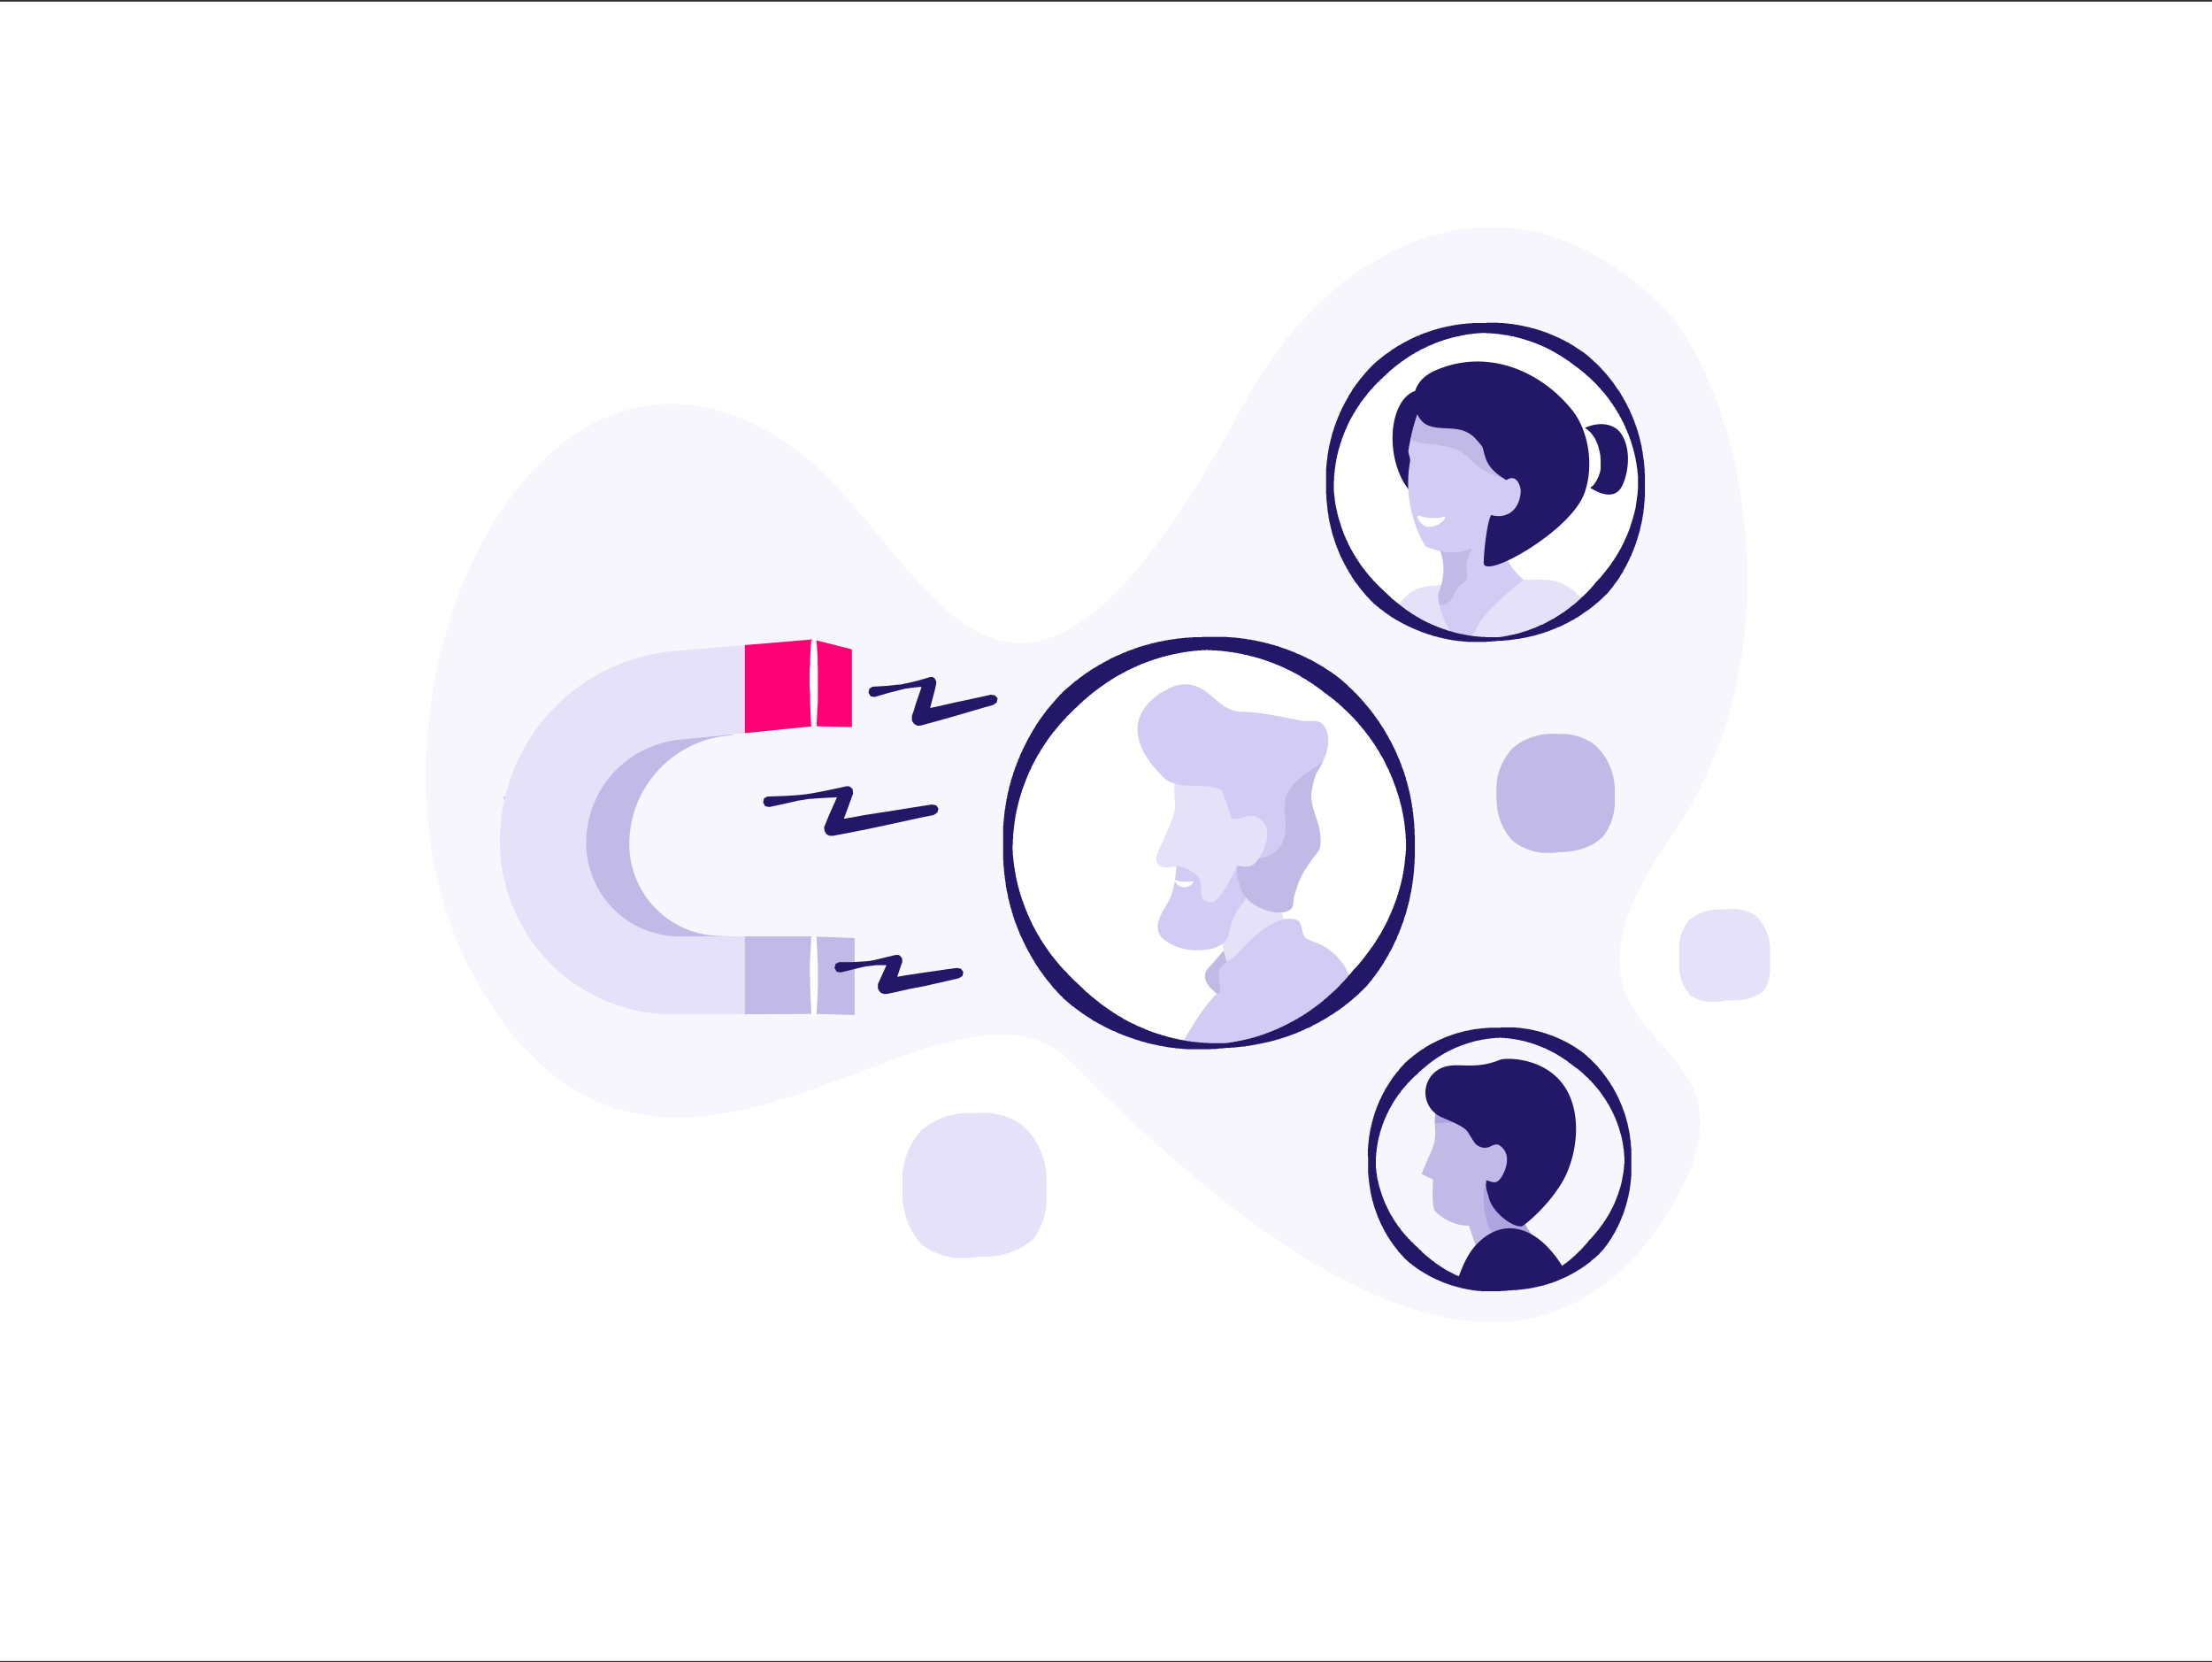 <svg viewBox="0 0 800 601" xmlns="http://www.w3.org/2000/svg" xmlns:serif="http://www.serif.com/" fill-rule="evenodd" clip-rule="evenodd" stroke-linejoin="round" stroke-miterlimit="1.4"><rect x="0" y="0" width="800" height="601" fill="#333333" stroke="none"/><path serif:id="Attracts visitors" fill="#fff" d="M0 .6h800v600H0z"/><path d="M604 303.2c49.6-71.2 23.2-166.3-2.4-192-55.3-55.6-119.9-24.4-151.4 34.2-88.7 165-113.7 51.4-163.9 16C192.2 95.2 119.8 258 170.8 352c65.8 121.2 170.5-13.3 216 31.6 38.5 38 155.4 156.8 217.7 52.7 41.5-69.3-57.8-50.8-.5-133z" fill="#e5e1f9" fill-opacity=".3"/><path d="M269.4 338.8l-50.1 17.3-37.3-67.8 55.3-32 27.9 9.5-2 .2c-20.2 2-35.6 19-35.6 39.2a33.2 33.2 0 0 0 32 33.2l9.8.4z" fill="#c1bae7"/><path d="M293.9 338.6v28s-24.3.2-50.3.2a62.6 62.6 0 0 1-62.8-62.6 69 69 0 0 1 63.2-68.8l49.9-4.2v31.4l-48.2 4.9c-19.1 1.9-33.7 18-33.7 37.3a33.8 33.8 0 0 0 33.8 33.8h48" fill="#e5e1f9"/><clipPath id="a"><path d="M293.9 338.6v28s-24.3.2-50.3.2a62.6 62.6 0 0 1-62.8-62.6 69 69 0 0 1 63.2-68.8l49.9-4.2v31.4l-48.2 4.9c-19.1 1.9-33.7 18-33.7 37.3a33.8 33.8 0 0 0 33.8 33.8h48"/></clipPath><g clip-path="url(#a)"><path d="M269.4 229.4v73.2l64.2-.7v-77l-64.2 4.5z" fill="#ff0076"/><path d="M269.4 313.8v68.8l64.2-.7v-72.4l-64.2 4.3z" fill="#c1bae7"/></g><path d="M293.9 231.2v31.4l14.2.3v-28.1l-14.2-3.6z" fill="#ff0076"/><path d="M293.9 338.6v28l15.2.4v-27.8l-15.2-.6z" fill="#c1bae7"/><path d="M295.3 231.5v.1l.2 2.7.2 3.7v2l.1 2V253.7l-.2 2.7-.2 4.5v1.9l-1 1-1-1v-.2l-.1-1.7-.2-4.5-.1-2.7V251l-.2-2.6v-6.2l.2-2.1v-2l.2-3.7.2-2.7 1-1 1 1zM295.3 338.8v.1l.1 2.4.2 3.3v1.9l.2 1.8v8l-.1 2.5-.1 2.5-.2 4-.1 1.6-1 1-.9-1v-1.6l-.2-4-.1-2.5-.1-2.5V354l-.1-2v-3.7l.1-1.8.1-1.9.2-3.3.1-2.4 1-1 .9 1z" fill="#fff"/><circle cx="437.3" cy="305.5" r="72.8" fill="#fff"/><clipPath id="b"><circle cx="437.3" cy="305.5" r="72.8"/></clipPath><g clip-path="url(#b)"><path d="M442.3 344l-4.2 4.9c-.7.7-1.6 1.6-2 2.5-1.4 3.7 2.4 6.6 4.9 8.7 1.1 1 2.2 2 3.8 2.1 3.8.3 6.4-2.4 8.2-5.3a6.3 6.3 0 0 0 .6-5.9c-.6-2-1.7-3.5-3-5.1" fill="#c1bae7"/><path d="M426.2 275.7A34 34 0 0 0 425 290c.1 2.4-.3 4.7-1.3 6.9l-5.3 12.2a3.3 3.3 0 0 0 3.1 4.6c1.5 0 2.8-.2 4-.6 0 0 .5 12.6 2.6 15.2a9.3 9.3 0 0 0 7.3 3.3c2.2.1 7-1.6 6.5.8a36 36 0 0 0 3.9 20.2c3.4 6.1 32.3-6.3 25.4-10.4-6-3.6-9.3-15.3-8.8-21.8.2-3.4-6.6-5.6-5.4-9 2.5-6.6 8.5-11.7 5.6-19.1-.6-1.5-1.3-2.8-2.2-4a39.1 39.1 0 0 0-5.8-6.3c-5.1-4.6-11-9.6-18.5-10.2-6.6-.5-9.2-3.6-9.9 4z" fill="#e5e1f9"/><path d="M425.4 313c3.2.5 6.8 2.3 8.2 4.4 2 2.8-.9 7.3 3 8.6.6.2 1.2.3 1.9.2 3-.3 8.9-13 8.9-13l1 .2 1.5.7s2.1 9.5 0 12a19.9 19.9 0 0 0-4.6 8.1c-.8 2.8-.7 5.1-3.2 7.1a12 12 0 0 1-6 2.1c-4.4.6-9 0-12.9-2.2-2.4-1.3-4.5-3-4.5-6.1 0-3.5 2.8-6.8 4.3-10 1.7-3.7 2.2-8 2.4-12" fill="#d2ccf5"/><path d="M425.2 318.2h.2v.1h.2v.1h.2l.1.1h.2v.1h.2l.1.1h.5v.1H430.3l.2-.1h1.1l-.1.5-.1.1-.1.1-.1.1-.1.1-.1.1-.1.1-.1.1-.1.1h-.2v.2h-.2v.1h-.2l-.1.1-.2.1-.2.1h-.1l-.1.1h-.2l-.2.1h-1.5l-.1-.1h-.2l-.1-.1h-.2v-.1h-.2v-.1h-.2v-.1h-.2v-.1l-.2-.1-.1-.2h-.1l-.1-.1h-.1v-.2h-.2v-.1l-.1-.1-.2-.2-.1-.2-.1-.2-.1-.1v-.5h.4z" fill="#fff"/><path d="M445.6 296.3c3.7 0 5.7-2.4 9-.8 5 2.4 4.3 7.9 2 12.6-3.5 7-5.6 5.1-9.2 5l-.1 2.7c.1 1.7.9 3.3 1.3 5 2.3 8.8 19 12.3 19.1 5.8 0-2.2.9-4.4 1.6-6.6 1-3 2.7-5.7 4.5-8.3 3.2-4.5 4.1-4 3.7-9.6-.4-5.8-4.3-10.6-3-16.8 1.4-7.4 1.7-4.8 4.6-11.4 1.7-3.7 2.1-10-1.4-12.6-1.7-1.1-4.6-.3-6.5-.6-5.2-1-16.2-3.4-21.4-3.3-10.3.2-12.3-11.5-23.1-9.8-2.5.4-4.8 1.7-7 3-13.5 9.2-8.7 21 1.2 30.6 5.2 5 14.8 1.3 21 4.5l3.7 10.6z" fill="#d2ccf5"/><clipPath id="c"><path d="M445.6 296.3c3.7 0 5.7-2.4 9-.8 5 2.4 4.3 7.9 2 12.6-3.5 7-5.6 5.1-9.2 5l-.1 2.7c.1 1.7.9 3.3 1.3 5 2.3 8.8 19 12.3 19.1 5.8 0-2.2.9-4.4 1.6-6.6 1-3 2.7-5.7 4.5-8.3 3.2-4.5 4.1-4 3.7-9.6-.4-5.8-4.3-10.6-3-16.8 1.4-7.4 1.7-4.8 4.6-11.4 1.7-3.7 2.1-10-1.4-12.6-1.7-1.1-4.6-.3-6.5-.6-5.2-1-16.2-3.4-21.4-3.3-10.3.2-12.3-11.5-23.1-9.8-2.5.4-4.8 1.7-7 3-13.5 9.2-8.7 21 1.2 30.6 5.2 5 14.8 1.3 21 4.5l3.7 10.6z"/></clipPath><g clip-path="url(#c)"><path d="M485.6 268.1a59.5 59.5 0 0 1-9 8.6c-4 2.9-8.5 5.3-10.8 9.8-3.4 6.8 2.3 15.5-4.4 21.3-7.3 6.5-17.4-2.4-24 5-1.4 1.4-2.5 3-3.3 4.7-4.2 9.3-.2 20.3 4.2 28 8 13.8 21.2 24.8 34 33.6 6.6 4.5 14.5 9.4 23 9.3 13.3-.2 24.1-12.9 30.6-23.6a62.4 62.4 0 0 0 7.5-43.3 68.3 68.3 0 0 0-9.3-28.2 63.2 63.2 0 0 0-13.4-13.7" fill="#c1bae7"/></g><path d="M441.4 359c-4.6-.9-27.9 40.5-40.7 74.5 27.8 5.9 48 8.1 66.4 15.3 2-.6.2-1.8 1-3.8 8.3-22.2 27.3-40.7 22.2-74.6-1.8-12.5.4-19.8-10.4-27.6-2.3-1.6-4.9-2.1-7.3-3.4-2.2-1.1-1.2-5.5-3.4-6.6-6.7-3.2-17.4 6.9-20.7 11.1-2.6 3.2-6.3 4-7.6 6.8-.6 1.4.6 6.4.5 8.4z" fill="#d2ccf5"/></g><path d="M436.8 235h-.4l-.5.1h-1.3l-.5.1h-.9l-.4.1h-.5l-.4.1h-.5l-.4.1h-.5l-.4.1h-.4l-.5.1-.4.1h-.5l-.4.1-.4.1h-.5l-.4.2h-.4l-.5.1-.4.1-.4.1h-.4l-.5.2h-.4l-.4.2h-.4l-.5.2h-.4l-.4.2-.4.1-.5.1-.4.1-.4.2h-.4l-.4.2-.4.1-.4.2h-.4l-.5.2-.4.2-.4.1-.4.1-.4.2-.4.1-.4.2-.4.1-.4.2-.4.1-.4.2-.4.1-.4.2-.4.2-.4.1-.4.2-.3.2-.4.1-.4.2-.4.2-.4.2-.4.2-.3.1-.4.2-.4.2-.4.2-.4.2-.3.2-.4.2-.4.2-.4.2-.3.2-.4.2-.4.2-.3.2-.4.2-.3.2-.4.2-.4.3-.3.2-.4.2-.3.2-.4.3-.3.2-.4.2-.3.2-.4.3-.3.2-.4.3-.3.2-.3.2-.4.3-.2.1-.1.1-.4.3-.3.2-.3.3-.4.2-.3.3-.3.2-.4.3-.3.2-.3.3-.3.3-.4.2-.3.3-.3.3-.3.2-.3.3-.3.3-.3.2-.4.3-.3.3-.3.3-.3.3-.3.2-.3.3-.3.3-.3.3-.3.3-.3.3-.3.2-.3.3-.3.3-.3.3-.3.3-.3.3-.3.3-.3.3-.3.3-.3.3-.3.2-.3.3-.2.4-.3.3-.3.3-.3.3-.3.3-.2.3-.3.3-.3.3-.3.3-.2.3-.3.4-.3.3-.2.3-.3.3-.3.4-.2.3-.3.3-.3.3-.2.4-.3.3-.2.3-.3.4-.2.3-.3.3-.2.4-.3.3-.2.4-.2.3-.3.4-.2.3-.2.4-.3.3-.2.4-.2.3-.3.4-.2.3-.2.4-.2.4-.2.3-.2.4-.3.3-.2.4-.2.4-.2.4-.2.3-.2.4-.2.4-.2.3-.2.4-.2.4-.2.4-.2.4-.2.3-.1.4v.1l-.2.3-.2.4-.2.4-.2.4-.1.4-.2.4-.2.4-.1.4-.2.4-.2.4-.1.4-.2.4-.1.4-.2.4-.1.4-.2.4-.1.4-.2.4-.1.4-.2.4v.4l-.2.4-.2.5v.4l-.2.4-.1.4-.2.4v.4l-.2.5-.1.4-.1.4-.1.4-.1.5-.1.4-.1.4-.1.5-.1.4-.1.4-.1.5v.4l-.2.3v.6l-.1.4-.1.4v.5l-.1.4-.1.5v.4l-.1.5v.4l-.1.4v.5l-.1.4v.5l-.1.4v.5l-.1.4v1.4l-.1.5v1.8l-.1.2v1.6l.1.5v1.4l.1.4v.5l.1.4v.5l.1.4v.5l.1.4v.4l.1.5v.4l.2.5v.9l.2.4v.4l.1.5.1.4v.4l.2.5v.4l.2.4v.5l.2.4v.4l.2.5v.4l.2.4.1.4.1.5.1.4.2.4v.4l.2.4.1.4.2.5.1.4.1.4.2.4.1.4.2.4.1.4.2.4.1.4.2.4.1.4.2.4.1.4.2.4.2.4.1.4.2.4.2.4.2.4.1.4.2.4.2.4.2.4.2.3v.2l.1.2.2.4.2.4.2.4.2.3.2.4.2.4.2.4.2.3.2.4.2.4.2.3.3.4.2.4.2.3.2.4.2.4.3.3.2.4.2.3.2.4.3.3.2.4.2.3.3.4.2.3.3.4.2.3.2.4.3.3.2.3.3.4.2.3.3.3.3.4.2.3.3.3.2.3.3.4.3.3.2.3.3.3v.1l.3.2.2.4.3.3.3.3.3.3.2.3.3.3.3.3.3.3.3.3.3.3.3.3.2.3.3.3.3.3.3.3.2.2.1.1.3.3.3.3.3.3.3.3.3.3.3.2.3.3.3.3.3.3.3.2.3.4.3.2.3.3.3.3.3.3.3.3.3.3.3.3.3.2.4.3.3.3.3.3.3.2.3.3.3.3.4.2.3.3.3.3.3.2.4.3.3.2.3.3.4.3.3.2.3.3.4.2.3.3.3.2.4.2.3.3.4.2.3.3.4.2.3.3.4.2.3.2.4.3.3.2.4.2.3.2.4.3.3.2.4.2.4.2.3.2.4.2.4.3.3.2.4.2.4.2.4.2.3.2.4.2.4.2.4.2.4.2.3.1.4.2.4.2.4.2.4.2.4.2.4.1.4.2.4.2.4.1.4.2.3.2.5.1.4.2.4.2.4.1.4.2.4.1.4.2.4.1.4.1.4.2.5.1.4.2h.4l.4.2.4.2h.5l.4.2.4.1.4.1.5.2h.4l.4.2h.4l.5.2.4.1.4.1h.5l.4.2h.4l.5.2h.4l.5.1.4.1.5.1h.4l.4.2h.9l.5.2H431.8l.4.1h.5l.5.1h.4l.5.1h.9l.4.1h1.4l.5.1H443.3l.4-.1h.5l.4-.1.5-.1h.4l.5-.1.4-.1.5-.1h.4l.5-.2h.4l.4-.1.5-.1.4-.1.5-.1.4-.1.4-.1.5-.1.4-.1.4-.1.5-.1.4-.2h.4l.4-.2.5-.1.4-.2h.4l.4-.2.5-.2.4-.1.4-.1.4-.2.4-.1.4-.2.4-.1.4-.2.5-.2.4-.1.4-.2.4-.1.4-.2.4-.2.4-.1.4-.2.4-.2.4-.2.4-.2.4-.1.3-.2.4-.2.4-.2.4-.2.4-.2.4-.2.4-.2.3-.2.4-.2.4-.2.4-.2.3-.2.4-.2.2-.1.2-.1.4-.2.3-.3.4-.2.4-.2.3-.2.4-.2.3-.3.4-.2.4-.2.3-.3.4-.2.3-.2.4-.3.3-.2.4-.3.3-.2.3-.3.4-.2.3-.3.4-.2.3-.3.3-.2.4-.3.3-.2.3-.3.4-.3.3-.2.3-.3.3-.3.4-.3.3-.2.3-.3.3-.3.3-.3.3-.2.3-.3.3-.3.4-.3.2-.2.4-.4.3-.2.3-.3.3-.3.3-.3.3-.3.3-.3.3-.3.2-.3.3-.3.3-.3.3-.3.3-.3.3-.3.2-.3.3-.3.3-.3.3-.4.2-.3.3-.3.3-.3.3-.3.2-.3.3-.4.3-.3.2-.3.3-.3.3-.3.3-.3.3-.3.2-.3.3-.3.3-.3.3-.4.2-.3.3-.3.3-.3.2-.4.3-.3.2-.3.3-.3.2-.4.3-.3.2-.3.3-.4.2-.3.3-.3.2-.4.3-.3.2-.4.3-.3.2-.3.3-.4.2-.3.2-.4.3-.3.2-.4.2-.3.2-.4.3-.4.2-.3.2-.4.2-.3.3-.4.2-.4.2-.3.2-.4.2-.4.2-.3.2-.4.2-.4.2-.4.2-.3.2-.4.2-.4.2-.4.2-.4.2-.3.1-.4.2-.4.2-.4.1-.2v-.2l.3-.4.1-.4.2-.4.2-.4.1-.4.2-.4.2-.4.1-.4.2-.4.1-.4.2-.4.1-.4.2-.4.1-.4.2-.4.1-.4.2-.4v-.4l.2-.5.2-.4v-.4l.2-.4.1-.4.1-.4.2-.5v-.4l.2-.4.1-.4.1-.5.1-.4.1-.4.1-.5.1-.4.1-.4.1-.4v-.5l.2-.4v-.5l.1-.4.1-.5v-.4l.1-.4.1-.5v-.4l.1-.5v-.4l.1-.5v-.4l.1-.5v-.4l.1-.5v-.4l.1-.5v-.9l.1-.5V303.7l-.1-.5v-1.4l-.1-.4v-.5l-.1-.4v-.5l-.1-.4v-.5l-.1-.4v-.5l-.1-.4v-.5l-.1-.4-.1-.4v-.5l-.1-.4-.1-.5-.1-.4v-.4l-.1-.1v-.4l-.2-.4v-.4l-.1-.5-.1-.4-.1-.4-.1-.5-.1-.4-.2-.4v-.4l-.2-.5v-.4l-.2-.4-.1-.4-.1-.5-.2-.4-.1-.4-.1-.4-.2-.4-.1-.4-.1-.5-.2-.4-.1-.4-.2-.4-.1-.4-.2-.4-.1-.4-.2-.4-.1-.4-.2-.4-.1-.4-.2-.4-.2-.4-.1-.4-.2-.4-.2-.4-.2-.4-.1-.4-.2-.4-.2-.3-.2-.4-.2-.4-.2-.4-.2-.4-.1-.4-.2-.3-.2-.4-.1-.2-.1-.2-.2-.4-.2-.3-.2-.4-.3-.4-.2-.4-.2-.3-.2-.4-.2-.4-.2-.3-.3-.4-.2-.3-.2-.4-.2-.4-.3-.3-.2-.4-.2-.3-.3-.4-.2-.3-.2-.4-.3-.3-.2-.3-.3-.4-.2-.3-.3-.4-.2-.3-.3-.3-.2-.4-.3-.3-.2-.3-.3-.4-.3-.3-.2-.3-.3-.3-.3-.4-.2-.3-.3-.3-.3-.3-.2-.3-.3-.4-.3-.3-.3-.3-.3-.3-.2-.3-.3-.3-.3-.3-.3-.3-.3-.3-.2-.2v-.1l-.4-.3-.3-.3-.3-.3-.3-.3-.3-.3-.3-.3-.3-.2-.3-.3-.3-.3-.3-.3-.3-.3-.3-.2-.3-.3-.3-.3-.3-.3-.4-.2-.3-.3-.3-.3-.3-.2-.3-.3-.4-.3-.3-.2-.3-.3-.4-.2-.3-.3-.3-.2-.3-.3-.4-.2-.3-.3-.3-.1v-.1l-.4-.3-.3-.2-.3-.3-.4-.2-.3-.3-.3-.2-.4-.3-.3-.2-.4-.3-.3-.2-.3-.2-.4-.3-.3-.2-.4-.2-.3-.3-.4-.2-.3-.2-.4-.2-.3-.3-.4-.2-.3-.2h-.1l-.3-.2-.4-.2-.3-.2-.4-.3-.3-.2-.4-.2-.4-.2-.3-.2-.4-.2-.4-.2-.4-.2-.3-.2-.4-.2-.4-.2-.4-.2-.3-.1-.4-.2-.4-.2-.4-.2-.4-.2-.3-.1-.4-.2-.4-.2-.4-.2-.4-.1-.4-.2-.4-.1-.4-.2-.4-.2-.4-.1-.4-.2-.4-.1-.4-.2-.4-.1-.4-.2-.4-.1-.4-.1-.4-.2-.4-.1-.4-.1-.4-.2-.4-.1-.4-.1-.5-.2h-.4l-.4-.2-.4-.1-.4-.1-.5-.1-.4-.1-.4-.1-.4-.1-.4-.2h-.5l-.4-.1-.4-.1-.4-.1-.5-.1-.4-.1h-.4l-.5-.2h-.4l-.4-.1h-.5l-.4-.2h-.9l-.4-.1-.5-.1h-.4l-.5-.1h-.4l-.5-.1h-.4l-.4-.1h-.9l-.5-.1h-1.4l-.4-.1h-1.4zm1-4.7h5.8l.4.1h1l.5.1h.9l.5.1h.5l.4.1h.5l.5.1.4.1h.5l.5.1h.5l.4.2h.5l.5.1h.4l.5.2h.5l.4.1.5.1.4.1.5.1.5.1.4.1.5.1.4.1.5.1.4.2h.5l.4.2.5.1.4.1.5.2h.4l.5.2.4.2h.5l.4.2.5.2.4.1.4.2.5.1.4.2.5.1.4.2.4.2.5.1.4.2.4.2.5.1.4.2.4.2.4.2.5.2.4.1.4.2.4.2.5.2.4.2.4.2.4.2.4.2.4.2.4.2.5.2.4.2.4.3.3.1.5.3.4.2.4.3.4.2.4.2.4.3.4.2.4.2.4.3.3.2.4.3.4.2.4.3.4.2.4.3.4.2.3.3.4.3.4.2.4.3.3.3h.1l.3.3.3.2.4.3.4.3.3.3.4.3.3.3.3.3.4.3.3.3.4.3.3.4.3.3.4.3.3.3.3.3.4.3.3.4.3.3.3.3.4.3.3.4.3.3.3.3.3.4.3.3.3.3.3.4.3.3.3.4h.2l.1.3.3.4.3.3.3.4.3.3.3.4.3.3.3.4.2.3.3.4.3.4.3.3.2.4.3.4.3.3.2.4.3.4.3.4.2.3.3.4.2.4.3.4.2.4.3.4.2.3.3.4.2.4.2.4.3.4.2.4.2.4.3.4.2.4.2.4.2.4.2.4.3.4.2.4.2.4.2.4.2.4.2.4.2.4.2.4.2.4.2.5.2.4.2.4v.2l.2.2.1.4.2.5.2.4.2.4.2.4.1.4.2.5.2.4.1.4.2.5.1.4.2.4.2.5.1.4.2.4.1.5.1.4.2.4.1.5.2.4v.5l.2.4.1.4.2.5v.4l.2.5.1.4.1.5.1.4.1.5.2.4v.5l.2.4v.5l.1.4.1.5.1.5.1.4v.5l.2.4v.5l.1.5v.4l.2.5v.9l.1.4.1.5v.5l.1.5v.4l.1.5v.5l.1.4v.5l.1.5v1.4l.1.5v1.9l.1.4V310.3l-.1.5v1.4l-.1.4v1l-.1.5v.9l-.1.5v.4l-.1.5v.5l-.1.4v.5l-.1.5-.1.4v.5l-.1.5-.1.4v.5l-.1.4-.1.5-.1.5v.4l-.2.5v.4l-.2.5v.4l-.1.5-.1.4-.1.5-.1.5-.2.4v.5l-.2.4-.1.5-.1.4-.1.4-.2.5v.4l-.2.5-.1.4-.2.5-.1.4-.2.4-.1.5-.1.4-.2.5v.1l-.1.3-.2.4-.2.5-.1.4-.2.4-.1.5-.2.4-.2.4-.1.4-.2.5-.2.4-.2.4-.2.4-.1.5-.2.4-.2.4-.2.4-.2.4-.2.4-.2.5-.2.4-.2.4-.2.4-.2.4-.2.4-.3.4-.2.4-.2.4-.2.4-.2.4-.3.4-.2.4-.2.4-.3.4-.2.4-.2.4-.3.4-.2.4-.3.4-.2.3-.3.4-.2.4-.3.4-.3.4-.2.3-.3.4-.3.4-.2.3-.3.4-.3.4-.3.3-.2.4-.3.4-.3.3-.3.4-.3.3-.3.4-.3.4-.3.3-.3.3-.3.3-.4.4-.3.3-.3.3-.3.3-.4.3-.3.4-.3.3-.4.3-.3.3-.4.3-.3.3-.4.3-.3.3-.3.3-.4.3-.4.3-.3.3-.4.3-.3.2-.4.3-.3.3-.4.3-.4.3-.3.2-.4.3-.4.3-.3.2-.4.3-.4.2-.4.3-.4.3-.3.2-.4.3-.4.2-.4.2-.4.3-.4.2-.3.3-.4.2-.4.2-.4.3-.4.2-.4.2-.4.2-.4.3-.4.2-.4.2-.4.2-.4.2-.4.2-.4.2-.4.3-.4.2-.4.2-.5.2-.4.1-.4.2-.4.2-.4.2-.4.2h-.3l-.1.2-.5.2-.4.1-.4.2-.4.2-.5.2-.4.1-.4.2-.4.1-.5.2-.4.2-.4.1-.4.2-.5.1-.4.2-.4.1-.5.1-.4.2-.5.1-.4.2h-.4l-.5.2-.4.1-.5.2h-.4l-.4.2-.5.1-.4.1-.5.1-.4.1-.5.1-.4.1-.5.1-.4.1-.5.1-.4.1h-.5l-.4.2h-.5l-.2.1h-.2l-.5.1-.4.1h-.5l-.4.2h-1l-.4.2h-.9l-.5.1h-.5l-.4.1h-.5l-.4.1h-.5l-.5.1h-.9l-.5.1h-1.4l-.4.1h-.5l-.5.1h-.9l-.5.1h-.5l-.4.1h-1.5l-.4.1H429.2l-.4-.1h-1l-.4-.1h-.5l-.5-.1h-.9l-.5-.1-.4-.1h-.5l-.5-.1h-.4l-.5-.1-.4-.1h-.5l-.5-.2h-.4l-.5-.1-.4-.1h-.5l-.4-.2h-.5l-.4-.2h-.5l-.5-.2h-.4l-.5-.2h-.4l-.5-.2h-.4l-.4-.2-.5-.1-.4-.2h-.5l-.4-.2-.5-.1-.4-.2-.4-.1-.5-.1-.4-.2-.5-.1-.4-.2-.4-.1-.5-.2-.4-.1-.4-.2-.5-.1-.4-.2-.4-.2-.5-.1-.4-.2-.4-.2-.4-.1-.5-.2-.4-.2-.4-.2-.4-.2-.4-.2-.5-.1-.4-.2-.4-.2-.4-.2-.4-.2-.4-.2-.4-.2-.4-.2-.4-.2-.5-.3-.4-.2-.4-.2-.4-.2-.4-.2-.4-.3-.4-.2-.4-.2-.4-.2-.3-.2-.4-.3-.4-.3-.4-.2-.4-.3-.4-.2-.4-.3-.4-.2-.3-.3-.4-.2-.4-.3-.4-.3-.3-.2-.4-.3-.4-.3-.3-.2-.4-.3-.4-.3-.3-.3-.4-.2-.4-.3-.3-.3-.4-.3-.3-.3-.4-.3-.3-.3-.4-.3-.3-.3-.4-.3-.3-.3-.3-.4-.3-.3-.4-.3-.3-.3-.3-.4-.3-.3-.3-.3-.2-.2-.1-.2-.3-.3-.4-.4-.3-.3-.3-.3-.2-.4-.3-.3-.3-.4-.3-.4-.3-.3-.3-.4-.3-.3-.3-.4-.2-.3-.3-.4-.3-.4-.2-.2v-.1l-.3-.4-.3-.4-.3-.4-.2-.3-.3-.4-.3-.4-.2-.4-.3-.4-.2-.3-.3-.4-.2-.4-.3-.4-.2-.4-.2-.4-.3-.4-.2-.4-.2-.4-.3-.4-.2-.4-.2-.4-.2-.4-.3-.4-.2-.4-.2-.4-.2-.4-.2-.4-.2-.4-.2-.4-.2-.4-.2-.4-.2-.4-.2-.4-.2-.5-.2-.4-.2-.4-.2-.4-.2-.4-.2-.5-.1-.4-.2-.4-.2-.4v-.3l-.2-.2-.1-.4-.2-.4-.1-.4-.2-.5-.2-.4-.1-.4-.2-.5-.1-.4-.2-.5-.1-.4-.2-.4v-.5l-.2-.4-.2-.5v-.4l-.2-.4-.1-.5-.2-.4v-.5l-.2-.4-.1-.5-.1-.4-.1-.5-.1-.4-.2-.5v-.4l-.1-.5-.1-.5-.1-.4-.1-.5-.1-.4-.1-.5v-.4l-.2-.5v-.5l-.1-.4v-.5l-.1-.5-.1-.4v-.5l-.1-.2v-.7l-.1-.5-.1-.4v-.5l-.1-.5v-.9l-.1-.5v-.5l-.1-.4v-1.5l-.1-.4v-12l.1-.5v-.9l.1-.5v-.4l.1-.5v-.5l.1-.5v-.4l.1-.5v-.5l.1-.4v-.5l.2-.5v-.9l.2-.4v-.5l.1-.5.1-.4v-.5l.2-.4v-.5l.2-.5v-.4l.1-.5.1-.4.2-.5v-.4l.2-.5v-.4l.2-.5.1-.4.1-.5.2-.4v-.5l.2-.4.1-.4.2-.5.1-.4.2-.5v-.4l.2-.4.2-.5.1-.4.2-.5.1-.4.2-.4.2-.4.1-.5.2-.3v-.1l.2-.4.1-.5.2-.4.2-.4.2-.4.1-.5.2-.4.2-.4.2-.4.2-.4.2-.5.2-.4.2-.4.2-.4.2-.4.2-.4.2-.4.2-.4.2-.4.2-.4.2-.4.3-.4.2-.4.2-.4.2-.4.3-.4.2-.4.2-.4.3-.4.2-.4.3-.4.2-.4.2-.4.3-.4.2-.3.3-.4.2-.4.3-.4.3-.4.2-.3.3-.4.3-.4.2-.3.3-.4.3-.4.3-.3.2-.4.3-.4.3-.3.3-.4.3-.3.3-.4.3-.3.3-.4.3-.3.3-.4.3-.3.3-.4.3-.3.3-.4.3-.3.3-.3.3-.4.3-.3.4-.3.3-.4.3-.3.3-.3.4-.3.3-.3.4-.3.3-.3.4-.3.3-.3.4-.3.3-.3.4-.3.3-.3.4-.3.3-.3.4-.2.4-.3.3-.3.4-.3.4-.3.3-.2.4-.3.4-.3.3-.2.4-.3.4-.3.4-.2.4-.3.2-.1.1-.1.4-.3.4-.2.4-.3.4-.2.4-.2.4-.3.4-.2.4-.3.4-.2.4-.2.4-.2.4-.3.4-.2.4-.2.4-.2.4-.2.4-.2.4-.3.4-.2.4-.2.5-.2.4-.2.4-.2.4-.2.4-.1.4-.2.5-.2.4-.2.4-.2.4-.2.5-.1.4-.2.4-.2.5-.2.4-.1.4-.2.5-.1.4-.2.4-.2.5-.1.4-.2.4-.1.5-.2.4-.1.5-.1.4-.2.5-.1.4-.1.5-.2h.4l.5-.2.4-.1.5-.2h.4l.5-.2h.4l.5-.2.4-.1.5-.1h.5l.4-.2h.5l.4-.2h.5l.5-.1.4-.1.5-.1h.5l.4-.1.5-.1h.5l.4-.1.5-.1h.5l.4-.1h.5l.5-.1h.5l.4-.1h1l.5-.1h.9l.5-.1h2.9l.5-.1h2.9z" fill="#231768"/><circle cx="537.4" cy="174.9" r="56.3" fill="#fff"/><clipPath id="d"><circle cx="537.4" cy="174.9" r="56.3"/></clipPath><g clip-path="url(#d)"><path d="M577.6 291.7c-2.1-9-3.9-16.5-2.8-25.9 2-18.3 9.5-47.7-11.7-55.5-6-2.1-45.8 1.6-45.8 1.6-12.2 1-15.4 13.1-16.5 28.3-.8 9.8-5.3 24.5 1.6 29.3 6 11.1 1 16.6 5 22.2h70.2z" fill="#e5e1f9"/><clipPath id="e"><path d="M577.6 291.7c-2.1-9-3.9-16.5-2.8-25.9 2-18.3 9.5-47.7-11.7-55.5-6-2.1-45.8 1.6-45.8 1.6-12.2 1-15.4 13.1-16.5 28.3-.8 9.8-5.3 24.5 1.6 29.3 6 11.1 1 16.6 5 22.2h70.2z"/></clipPath><g clip-path="url(#e)" fill="#faf9fe"><path d="M576 223.7c4 3.2 3.5 17.5 2.7 21.5-.8 3.7-3.4 21-3.4 25.5 0 7.6-2 13.2-9 18.5-2.4 1.8-5.5 2.1-8.4 2.4-1.2 0-2.6.3-3.7-.4-2-1.3-3.2-3.8-3.7-6a61.3 61.3 0 0 1 3.1-28.1c.9-2.4 2.3-4.5 3.5-6.6 1.8-3.1 3.3-6.3 5-9.4 1.9-3 4-5.9 5.5-9.1"/><path d="M544.6 256c-3.7 8.4-2.7 14.5-12.7 17.1-6.5 1.8-21.4 1.2-23 10-.5 3.4-7 3-3.6 6.7 10.3 11.5 44.8 7 51-7.8 3.6-8.6 1.7-26.2-10.6-26.5"/></g><path d="M555.5 209.6H557.8l.3.1h1.6l.3.1H561l.2.1h.6l.1.1h.4l.1.1H562.6l.2.1h.2v.1l.3.1.3.1h.2l.3.2h.2l.2.2.3.1.2.1.2.1.2.1.3.1.2.1.2.2h.2l.2.2.2.1.2.1.2.2h.2l.2.2.2.1.2.2.2.1.2.1.2.2.2.1.2.2.2.1.1.1.2.2.2.1.2.2.1.1.2.2.2.1.1.2.2.1.2.2.1.2.2.1.1.2.2.1.1.2.2.2.1.1.1.2.2.2.1.2.2.1v.2l.2.2.2.2v.1l.2.2.1.2.2.2v.2l.2.1.1.2.1.2.1.2.1.2.2.2v.2l.2.2v.2l.2.2v.2l.2.2v.2l.2.2v.2l.1.2.1.2.1.2.1.2v.2l.2.2v.2l.1.2.1.2v.3l.1.2.1.2v.2l.2.2v.5l.2.2v.4l.1.3.1.2v.2l.1.2v.3l.1.2v.2l.1.2v.3l.1.2v.2l.1.3v.4l.1.3v.4l.1.3v.2l.1.3v.7l.1.2v.7l.1.3v.7l.1.3v1.7l.1.3v6.8l-.1.5v1.1l-.1.5v.5l-.1.5v1.1l-.1.5v.5l-.1.5-.1.5v.5l-.1.6v.5l-.1.5v.5l-.2.5v1l-.1.5-.1.5v.5l-.2 1-.2 1v1l-.4 2-.1 1-.1.9-.2 1v.9l-.1.4-.1.5v.4l-.1.5v.4l-.1.5v.4l-.1.4v.5l-.1.2v1l-.1.3v1.4l-.1.3V274.9l.1.4v.8l.1.4v.4l.1.4v.4l.1.4v.4l.1.4v.4l.1.4v.4l.1.3.1.4v.4l.1.4.1.4v.4l.1.4.1.4v.4l.2.4v.4l.1.4.1.4v.4l.2.4v.4l.2.4.1.8.2.8.2.8.2.9.4 1.6h-70.2l-.1-.2-.1-.2h-.1v-.2l-.2-.2-.1-.2v-.1l-.2-.2v-.2l-.1-.2-.1-.1v-.1l-.1-.2v-.1l-.1-.1V289l-.1-.1v-.2l-.1-.1v-.4l-.1-.2v-.4l-.1-.1V287l-.1-.1v-4.2l-.1-.4V280l-.1-.1v-1l-.1-.2v-.5l-.1-.2v-.4l-.1-.2v-.2l-.1-.2v-.4l-.1-.3v-.2l-.1-.2v-.2l-.1-.2-.1-.2v-.2l-.1-.3v-.2l-.2-.2v-.2l-.1-.2v-.3l-.2-.2v-.2l-.1-.3-.1-.2-.1-.2-.1-.3-.1-.2-.1-.3-.1-.2-.1-.2-.2-.3v-.2l-.2-.3-.1-.3-.2-.2v-.3l-.2-.2h-.1v-.1l-.2-.1-.1-.1-.2-.1v-.1h-.1v-.1l-.1-.1h-.1v-.1l-.1-.1h-.1v-.1l-.1-.1h-.1v-.2h-.1v-.1h-.1l-.1-.1v-.1l-.1-.1-.1-.2-.1-.1-.1-.2-.1-.1v-.1l-.1-.1-.1-.2-.1-.1v-.1l-.1-.1v-.2l-.1-.1-.1-.2v-.2h-.1v-.2l-.1-.1v-.2l-.1-.1v-.2l-.1-.1V264.6l-.1-.1V264.2l-.1-.1v-.4h-.1v-.5l-.1-.2v-.5l-.1-.2V261.4l-.1-.2v-5l.1-.3v-1l.1-.3v-.5l.1-.3v-.8l.2-.5v-.5l.1-.6v-.5l.1-.5.1-.6.1-.5.2-1 .1-1.1.2-1v-.6l.1-.5v-.5l.1-.5.1-.5v-.5l.1-.3v-.7l.1-.2v-.7l.1-.3v-1l.1-.4v-.7l.1-.3v-1.1l.1-.3v-.4l.1-.3v-.7l.1-.3v-.7l.1-.4v-.3l.1-.3v-.3l.1-.4v-.3l.1-.3v-.4l.1-.3v-.3l.1-.3v-.3l.1-.3v-.4l.1-.3v-.3l.2-.3v-.6l.1-.3.1-.3v-.3l.2-.3v-.3l.1-.3v-.3l.1-.2.1-.3.1-.3v-.3l.2-.3v-.3l.1-.2.1-.3.1-.3.1-.2.1-.3.1-.3.1-.2.1-.3.1-.2.1-.3.1-.2.1-.3.1-.2.1-.3.1-.2.2-.3v-.2l.1-.1v-.1l.2-.1v-.2l.1-.2h.1v-.2l.1-.1v-.1l.2-.1V219h.2v-.2l.2-.2v-.2h.2v-.2l.1-.1v-.1l.1-.1.1-.1v-.1l.2-.1v-.1h.1v-.2h.2v-.2h.1v-.2h.2v-.2h.1l.1-.1v-.1l.2-.1v-.1h.1l.1-.2h.1v-.1l.2-.1v-.1h.1l.1-.2h.1l.1-.1.1-.1.2-.2.2-.1v-.1h.1l.1-.1.1-.1h.1l.1-.2h.1l.1-.1h.1l.1-.1.1-.1h.1l.1-.1.1-.1h.1l.1-.1h.1l.1-.2h.2l.1-.1h.1l.1-.1.2-.1.2-.1.2-.1h.1l.1-.1h.1l.1-.1h.2v-.1h.2l.1-.1h.2l.2-.1.2-.1h.2l.2-.1.2-.1H514.4v-.1h.5l.1-.1H515.3l.1-.1h.4l.1-.1H516.5l.1-.1H517.3l.5-.1h.5l.8-.1.9-.1 1-.1 1.3-.1 1.3-.1 1.5-.1.8-.1h.9l.8-.1.9-.1h.8l1-.1.9-.1h1l.9-.2h2l.9-.2h2l1-.2h2l1-.1h1l1-.1h1l1-.1h1.5l.5-.1h2.3l.5-.1h4.7zm-.8 4h-3.4l-.4.1H548l-.5.1h-1.4l-1 .1h-2l-1 .1h-5l-1 .1h-4.8l-.9.1h-4.3l-.8.1h-2.9l-1.2.1h-2l-.7.1H516.7l-.1.1H515.8l-.2.1h-.5l-.1.1H514.6l-.1.1H514.3l-.1.1h-.2l-.1.1h-.2l-.1.1h-.2l-.1.1h-.2l-.1.1h-.1l-.1.1h-.2v.1h-.2v.1h-.1l-.1.1h-.2v.1h-.2v.1h-.2v.1h-.1l-.1.1-.2.1-.1.1-.1.1h-.1v.1h-.2v.1h-.1l-.1.1v.1h-.2v.1l-.1.1h-.1v.1l-.1.1h-.1v.1l-.1.1-.1.1-.2.2v.1h-.1l-.1.2-.1.1-.1.1-.1.2-.2.1v.2l-.1.1h-.1v.2h-.1v.1l-.1.1v.1l-.1.1-.1.1v.1l-.1.1-.1.2-.1.2-.1.2h-.1v.2h-.1v.2h-.1v.2h-.1v.2h-.1v.2l-.1.1v.1l-.1.1v.1l-.1.2-.1.3-.1.2-.1.2v.2l-.2.3v.2l-.1.2-.1.3v.2l-.2.3v.2l-.1.3v.2l-.1.3-.1.2v.3l-.1.3v.2l-.1.3-.1.3v.2l-.1.3v.3l-.1.3v.3l-.1.2v.3l-.1.3v.3l-.1.3v.6l-.1.3v.3l-.1.3v.6l-.1.3V233.1l-.1.2v1.1l-.1.3v1l-.1.4v2l-.1.3v3.1l-.1.2v1.6l-.1.2v1.1l-.1.5v.5l-.1.5v.6l-.2 1-.1 1-.1 1.2-.1.5v.5l-.1.5v.6l-.1.4-.1.6v.5l-.1.3v.2l-.1.3v.2l-.1.3v.5l-.1.2v.5l-.1.2v.5l-.1.3V257.9l-.1.2V259l-.1.3V263.4l.1.2v.4l.1.1v.4h.1v.2l.1.2v.2h.1v.2l.1.1v.1l.1.1v.1l.1.1v.1l.1.1v.1h.1v.1l.1.1v.1h.1v.1h.1v.1l.1.1.1.1h.1v.1l.1.1.4.4.3.3.3.4.1.3.1.2.2.3v.3l.2.3.1.3.1.3.1.3.1.2.1.3.1.3.1.2.1.3.1.3v.2l.2.3v.2l.1.3v.3l.1.2.1.3v.2l.1.3v.2l.1.2v.3l.1.2v.3l.1.2v.5l.1.2v.4l.1.3v.8l.1.2V288.1l.1.1v.2l.1.1v.2l.1.2.1.2.1.2.1.2.1.1h3l11.6-.8 11.7-.7 7.3-.4 7.4.3 12 .5 12.2.5-.2-.7-.2-.8v-.4l-.2-.4v-.4l-.2-.4v-.4l-.2-.5v-.4l-.2-.4v-.4l-.1-.4-.1-.4-.1-.4v-.4l-.2-.4v-.4l-.1-.4-.1-.4v-.4l-.2-.4v-.9l-.1-.3-.1-.5v-.4l-.1-.4v-.4l-.1-.4v-.5l-.1-.4v-.4l-.1-.4V273.9l-.1-.2V272l-.1-.3V266.6l.1-.3V265.4l.1-.5v-.4l.1-.5v-.4l.1-.5v-.4l.1-.5v-.5l.1-.5v-.4l.2-1 .1-1 .2-.9.2-2 .2-.9.1-1 .2-1v-1l.2-.5v-1l.1-.5.1-.5v-.5l.1-.5v-.5l.1-.5v-.5l.1-.5v-.5l.1-.5v-.5l.1-.5v-1l.1-.5v-1l.1-.5V240l.1-.2V233.2l-.1-.3V232l-.1-.2v-.7l-.1-.2v-.4l-.1-.2v-.7l-.1-.2v-.2l-.1-.2v-.4l-.1-.2v-.2l-.1-.2v-.4l-.1-.2v-.2l-.1-.2v-.2l-.1-.2v-.2l-.1-.2v-.2l-.1-.2-.1-.2v-.2l-.1-.2v-.2l-.1-.1-.1-.2v-.2l-.1-.2-.1-.2v-.1l-.1-.2-.1-.2v-.2l-.2-.1v-.2l-.1-.2v-.2l-.2-.1v-.2l-.1-.2-.1-.1v-.2l-.2-.1v-.2l-.1-.2-.1-.1-.1-.2-.1-.1-.1-.2-.1-.1v-.2l-.2-.1v-.2l-.2-.1v-.2l-.2-.1v-.1l-.2-.2-.1-.1-.1-.2-.1-.1-.1-.1-.1-.2-.2-.1v-.1l-.2-.2h-.1l-.1-.2-.2-.1v-.2l-.2-.1-.1-.1-.2-.1v-.2h-.2l-.2-.2v-.1l-.2-.1-.2-.1-.1-.2h-.2l-.1-.2h-.2l-.1-.2-.2-.1-.1-.1-.2-.1-.1-.1-.2-.1-.1-.1-.2-.1-.2-.1-.2-.1-.1-.1-.2-.1-.2-.1-.2-.1-.1-.1h-.2l-.2-.2h-.2l-.2-.1-.2-.1-.2-.1-.2-.1h-.2l-.2-.2h-.4v-.1H560.8v-.1H560l-.3-.1H558.3l-.3-.1H554.7z" fill="#e5e1f9"/><path d="M513 141.1c-6.5.9-10.5 10.6-9.1 21.7 1.4 11.1 7.8 19.5 14.3 18.7 6.4-.9 10.5-10.6 9-21.7-1.4-11.1-7.8-19.5-14.2-18.7z" fill="#231768"/><path d="M540.8 182.3c.2 12.3 3.1 21.5 10.3 27.4 0 0-13.5 10-17 17.2 0 .3-.2.5-.3.8a5.3 5.3 0 0 1-9.3.4 28 28 0 0 1-4.4-12.9c2.4-6.5 2.8-11.5.3-17.3l20.4-15.6z" fill="#d2ccf5"/><clipPath id="f"><path d="M540.8 182.3c.2 12.3 3.1 21.5 10.3 27.4 0 0-13.5 10-17 17.2 0 .3-.2.5-.3.8a5.3 5.3 0 0 1-9.3.4 28 28 0 0 1-4.4-12.9c2.4-6.5 2.8-11.5.3-17.3l20.4-15.6z"/></clipPath><g clip-path="url(#f)"><path d="M532.3 198.6c-1.1 2-2 4-2 6.4 0 1.4.6 2.8.2 4.2-.4 1.5-2.3 2.2-3.3 3.4-1.5 2-1.6 4.4-3.9 5.6-.5.3-.9.3-1.7.5-.8.1-1.6.2-2.4.1-1 0-2-.3-2.9-.6a8 8 0 0 1-3.2-2.1 9 9 0 0 1-2.2-6.6c0-1.8.2-3.9 1-5.5 2.8-6 10.2-8 16.2-8.6" fill="#c1bae7"/></g><path d="M513.7 146.9s-2.8 6.7-4.3 15.8c-.2 1.1.7 2.8.6 4a44.6 44.6 0 0 0 5.6 30.9c14.2 5.8 19.9-2 19.9-2a32 32 0 0 0 5.2-8.8c1.2.9 3.6 1.1 5.6-.6 3-2.6 6.3-7.4 5.5-12-.6-3-5-3.2-6.5-1.2l3.2-19.3-34.8-6.8z" fill="#d2ccf5"/><clipPath id="g"><path d="M513.7 146.9s-2.8 6.7-4.3 15.8c-.2 1.1.7 2.8.6 4a44.6 44.6 0 0 0 5.6 30.9c14.2 5.8 19.9-2 19.9-2a32 32 0 0 0 5.2-8.8c1.2.9 3.6 1.1 5.6-.6 3-2.6 6.3-7.4 5.5-12-.6-3-5-3.2-6.5-1.2l3.2-19.3-34.8-6.8z"/></clipPath><g clip-path="url(#g)"><path d="M544.3 173.3c-3.5-1.2-5.7-1.9-8.8-4-3.1-2.1-5-5.1-8.7-6.7-4.8-2.1-10-1.6-15-3-3-.7-5.2-3.5-5.7-6.6-.4-2.3 0-7.9 3.5-8h4.6c2 0 3.8.3 5.7.8a55.8 55.8 0 0 1 22.6 14.4c2.1 2 4.4 4 6 6.4" fill="#c1bae7"/></g><path d="M513.5 186.5h.2v.1h.2l.1.1h.1l.1.1H514.5l.1.1h.2l.1.1h.4l.1.1h.7l.1.1H517.3v.1H520.4l.1-.1h.4l.1-.1h.2l.2-.1h.2l.1-.1h1l-.2.8-.1.2-.2.1-.1.2-.2.1-.1.1-.2.2-.1.1-.2.1-.1.2h-.2l-.1.2-.2.1-.1.1-.2.1-.1.1h-.1l-.1.1-.2.1-.1.1h-.2v.1h-.2l-.2.1h-.1l-.1.1h-.1l-.2.1h-.2l-.1.1h-.5v.1H516l-.1-.1h-.2v-.1h-.2l-.1-.1-.2-.1h-.1l-.1-.1h-.1v-.1h-.2v-.1h-.1v-.1l-.2-.1-.1-.1-.1-.1h-.1v-.2h-.2v-.2h-.1v-.1h-.1l-.1-.1v-.1h-.1v-.2h-.1v-.1l-.1-.1-.1-.2-.1-.1v-.1h-.1v-.2h-.1v-.2l-.1-.1v-.1l-.1-.1v-.7h.8z" fill="#fff"/><path d="M571.2 173.4c5.2 4.6 12.8 8.6 15.7 1.8 2.2-4.8 3-13.2-.6-18.4-4-5.7-13.5-3.8-18.4 1.8-4.9 5.6-2 10.2 3.3 14.8z" fill="#231768"/><path d="M571.8 154l.2.1h.1l.1.1h.1l.1.1h.1v.1h.2l.2.1.1.1h.1l.1.1.2.1v.1h.1l.1.1h.1v.1h.1l.1.1.1.1h.1v.1h.2v.1l.2.2.1.1.2.1.1.2.2.1v.2h.2l.2.2v.2l.2.1.1.2.1.1.2.2v.2l.2.1.1.2.1.1.1.2.1.2.1.1.1.2.1.2v.2l.2.1v.2l.2.2v.2l.1.1v.2l.2.2v.2l.1.2v.2l.1.1.1.2v.2l.1.2v.2l.1.2v.2l.1.2v.2l.1.2v.1l.1.2v.2l.1.2v.4l.1.2v.4l.1.2v.8l.1.2V169.7l-.1.2V170.2l-.1.2v.2l-.1.2v.2l-.1.2v.2l-.1.1-.1.2v.2l-.1.2-.1.2v.1l-.1.2-.1.2-.1.2v.1l-.2.2v.2l-.1.1-.1.2-.1.2-.1.1-.1.2-.1.1-.1.2-.1.1v.1h-.1l-.1.2-.1.2-.1.1-.1.2h-.1l-1.5 1.2-1.4.1-1-1-.3-1.9V170l.1-.1V168.4l.1-.2v-.7l.1-.1v-1.1l.1-.1V162.8l-.1-.1v-.5l-.1-.1V161.8l-.1-.2v-.2l-.1-.1v-.2l-.1-.2v-.2l-.1-.1v-.1l-.1-.1v-.1l-.1-.1v-.1l-.1-.2-.1-.2-.1-.1v-.1l-.1-.1-.2-.2v-.1h-.1v-.1l-.1-.1-.1-.1v-.1h-.1v-.1h-.1v-.1h-.1l-.1-.1-.1-.1-.1-.1h-.1v-.1h-.1l-1.1-1.4V155l1.2-1h1.8z" fill="#fff"/><path d="M539.3 186.2c4.7 1.5 10.3-.9 10.7-8.6 0-1.8-1.5-6.5-5.2-4-3.4-2-6.4-4.4-7.6-8.2-1.4-4.2 0-2.8-3.2-6.4-5.3-6.2-12.4-2.7-18-5.4-4.6-2.1-8.8-14.4 3-19.6 18.8-8.3 38.4 0 50 14.8 5.3 7 7.6 19 4.2 29.1-4.6 14-36.7 32-36.6 25.6 0-3.3 1.1-14.6 2.7-17.3z" fill="#231768"/></g><path d="M537 120.4H535.6l-.4.1h-1l-.3.1h-.7l-.4.1h-.3l-.4.1h-.6l-.4.1h-.3l-.4.1h-.3l-.3.1-.4.1h-.3l-.3.1h-.4l-.3.2h-.3l-.4.1h-.3l-.3.1-.4.1-.3.1h-.3l-.4.2h-.3l-.3.1-.3.1-.3.1-.4.1h-.3l-.3.2h-.3l-.3.2h-.4l-.3.2-.3.1-.3.1-.3.1-.3.1-.4.1-.3.1-.3.2h-.3l-.3.2-.3.1-.3.1-.3.2-.3.1-.3.1-.3.2h-.3l-.3.2-.3.2h-.3l-.3.2-.3.2-.3.1-.3.2-.3.1-.3.1-.3.2-.3.1-.3.2-.2.2-.3.1-.3.2-.3.1-.3.2-.3.1-.2.2-.3.2-.3.1-.3.2-.3.2-.2.1-.3.2-.3.2-.3.2-.2.2-.3.1-.3.2-.2.2-.3.2-.3.2-.2.2-.3.1-.1.1-.1.1-.3.2-.3.2-.2.2-.3.2-.2.2-.3.2-.3.2-.2.2-.3.2-.2.2-.3.2-.2.2-.2.2-.3.2-.2.2-.3.2-.2.2-.3.3-.2.2-.2.2-.3.2-.2.2-.2.3-.3.2-.2.2-.2.2-.3.2-.2.3-.2.2-.3.2-.2.2-.2.2-.3.3-.2.2-.2.2-.3.2-.2.3-.2.2-.2.2-.3.3-.2.2-.2.2-.2.3-.2.2-.2.3-.3.2-.2.2-.2.3-.2.2-.2.3-.2.2-.2.2-.2.3-.2.3-.2.2-.2.3-.2.2-.2.3-.2.2-.2.3-.2.3-.2.2-.2.3-.2.2-.2.3-.2.3-.1.2-.2.3-.2.3-.2.3-.2.2-.1.3-.2.3-.2.2-.2.3-.1.3-.2.3-.2.3-.1.2-.2.3-.2.3-.1.3-.2.3-.2.3-.1.3-.2.2-.1.3-.2.3-.1.3-.2.3-.1.3-.2.3-.1.3-.1.3-.2.3-.1.3-.2.3v.3l-.2.3-.2.3v.3l-.2.3-.1.3-.2.4v.3l-.2.3-.1.3-.1.3-.1.3-.2.3v.3l-.2.4v.3l-.2.3-.1.3-.1.3-.1.4v.3l-.2.3v.3l-.2.4v.3l-.2.3v.3l-.1.4-.1.3v.3l-.2.4v.3l-.1.3v.4l-.2.3v.6l-.1.4-.1.4v.3l-.1.3v.4l-.1.3v.4l-.1.3v.4l-.1.3v.7l-.1.3v.7l-.1.4v1.4l-.1.4V177.7l.1.4v.7l.1.3v.4l.1.3v.7l.1.4v.3l.1.4v.3l.1.3v.4l.1.3.1.4v.3l.1.1v.2l.1.4v.3l.2.3v.4l.1.3v.3l.2.4v.3l.1.3.1.3.1.4.1.3.1.3.1.3.1.4.1.3.1.3.1.3.1.4.1.3.1.3.1.3.2.3v.3l.2.3.1.4.1.3.1.3.2.3v.3l.2.3.2.3v.3l.2.3.1.3.2.3.1.3.2.3.1.3.1.3.1.2v.1l.2.3.2.3.1.3.2.3.1.3.2.3.2.3.1.2.2.3.1.3.2.3.2.3.1.3.2.2.2.3.1.3.2.3.2.3.2.2.1.3.2.3.2.2.2.3.2.3.1.3.2.2.2.3.2.2.2.3.2.3.2.2.2.3.2.2.2.3.2.3.2.2.2.3.2.2.2.3.2.2.2.3.2.2.2.2.2.3.3.2.2.3.2.2.2.3.2.2.2.2.3.3.2.2.2.2.2.3.3.2.2.2.2.2.1.1.1.2.3.2.2.2.2.2.3.3.2.2.2.2.3.2.2.2.2.3.2.1.3.3.2.2.3.2.2.3.2.2.3.2.2.2.2.2.3.3.2.2.3.2.2.2.2.2.3.2.2.2.3.2.2.2.3.2.2.2.3.2.2.2.3.2.3.2.2.2.3.2.2.2h.1l.2.2.3.2.2.2.3.2.3.2.2.2.3.1.3.2.2.2.3.2.3.2.3.2.2.1.3.2.3.2.3.1.2.2.3.2.3.1.3.2.3.2.3.1.2.2.3.2.3.1.3.2.3.1.3.2.3.1.3.2.3.1.3.2.3.1.3.1.3.2.3.1.3.2h.3l.3.2.3.2h.3l.3.2.3.1.4.2h.3l.3.2.3.1.3.1.3.1.4.2h.3l.3.2h.3l.3.2.4.1.3.1.3.1h.3l.4.2h.3l.3.2h.3l.4.2h.3l.3.1.4.1h.3l.3.2h.4l.3.1h.4l.3.1.3.1h.4l.3.1.4.1h.3l.4.1h.3l.3.1h.4l.3.1h.4l.3.1h.7l.4.1h.7l.4.1h1.4l.3.1h5l.4-.1h.3l.4-.1h.3l.4-.1.3-.1h.4l.3-.1h.3l.4-.2h.7l.3-.2h.4l.3-.1h.3l.4-.2h.3l.3-.1.4-.1.3-.1h.2l.1-.1.4-.1.3-.1.3-.1.3-.1.4-.1.3-.1.3-.1.3-.1.4-.1.3-.2h.3l.3-.2.3-.1.3-.1.4-.2h.3l.3-.2.3-.1.3-.2.3-.1.3-.1.3-.2.3-.1.3-.2h.4l.3-.2.3-.2.3-.1.3-.2.3-.1.2-.2.3-.1.3-.2.3-.1.3-.2.3-.2.3-.1.3-.2h.1l.2-.1.3-.2.3-.2.2-.2.3-.1.3-.2.3-.2.3-.2.2-.1.3-.2.3-.2.3-.2.2-.2.3-.1.3-.2.2-.2.3-.2.3-.2.2-.2.3-.2.3-.2.2-.2.3-.2.2-.2.3-.2.2-.2.3-.2.3-.2.2-.2.3-.2.2-.2.2-.2.3-.2.2-.3.3-.2.2-.2.3-.2.2-.2.2-.3.2-.2.3-.2.2-.2.3-.2.2-.3.2-.2.3-.2.2-.2.2-.3.2-.2.3-.2.2-.3.2-.2.2-.2.3-.3.2-.2.2-.3.2-.2.2-.2.2-.3.2-.2.2-.3.2-.2.2-.3.2-.2.3-.3.2-.2.2-.2.2-.3.2-.2.3-.2.2-.3.2-.2.2-.3.2-.2.2-.3.2-.2.2-.3.2-.2.2-.3.2-.2.2-.3.2-.2.2-.3.2-.2.2-.3.2-.2.2-.3.2-.3.2-.2.2-.3.1-.3.2-.2.2-.3.2-.3.2-.2.2-.3.1-.3.2-.3.2-.2.2-.3.1-.3.2-.3.2-.2.1-.3.2-.3.2-.3.1-.3.2-.3.2-.3.1-.2.2-.3.1-.3.2-.3.1-.3.2-.3.1-.3.2-.3.1-.3.2-.3.1-.3.1-.3.1-.2.2-.4.1-.3.2-.3.1-.3.1-.3.2-.3v-.3l.2-.3.1-.3.2-.4v-.3l.2-.3.1-.3.1-.3.1-.3.1-.4.1-.3.1-.3.1-.3.1-.3.1-.4.1-.3.1-.3.1-.3.1-.4.1-.3.1-.3v-.4l.2-.3v-.3l.1-.3.1-.4v-.3l.2-.4v-.3l.1-.3v-.4l.1-.3v-.3l.1-.4v-.3l.1-.4v-.3l.1-.4v-.3l.1-.4v-.3l.1-.4v-.6l.1-.4v-.7l.1-.4V172.1l-.1-.4v-.7l-.1-.3v-.7l-.1-.4v-.3l-.1-.3v-.4l-.1-.3v-.4l-.1-.3v-.4l-.1-.3-.1-.3v-.4l-.1-.3v-.4l-.2-.3v-.3l-.1-.4v-.3l-.2-.3v-.4l-.1-.3-.1-.3-.1-.3v-.4l-.2-.3v-.3l-.2-.3v-.4l-.2-.3v-.3l-.2-.3v-.4l-.2-.3v-.3l-.2-.3-.1-.3-.1-.3-.1-.4-.2-.3v-.3l-.2-.3-.1-.3-.2-.3v-.3l-.2-.3-.1-.3-.2-.3-.1-.3-.1-.4-.2-.3-.1-.3-.2-.3-.1-.3-.1-.3-.2-.2-.1-.3-.2-.3-.1-.3-.2-.3v-.2l-.1-.1-.2-.3-.2-.3-.1-.3-.2-.3-.1-.3-.2-.2-.2-.3-.1-.3-.2-.3-.2-.3-.2-.2-.1-.3-.2-.3-.2-.3-.2-.2-.1-.3-.2-.3-.2-.3-.2-.2-.2-.3-.2-.3-.2-.2-.1-.3-.2-.2-.2-.3-.2-.3-.2-.2-.2-.3-.2-.2-.2-.3-.2-.2-.2-.3-.2-.2-.2-.3-.3-.2-.2-.3-.2-.2-.2-.3-.2-.2-.2-.3-.2-.2-.3-.2-.2-.3-.2-.2-.2-.3-.2-.2-.3-.2-.1-.2-.3-.3-.2-.2-.3-.2-.2-.3-.2-.2-.3-.2-.2-.2-.2-.3-.3-.2-.2-.2-.3-.2-.2-.2-.2-.2-.3-.2-.2-.3-.3-.2-.2-.2-.3-.2-.2-.2-.3-.2-.2-.2-.3-.2-.2-.2-.3-.2-.2-.2-.3-.2-.2-.2-.3-.2-.3-.1-.1-.2h-.1l-.3-.2-.2-.2-.3-.2-.2-.2-.3-.2-.3-.2-.2-.2-.3-.2-.2-.2-.3-.1-.3-.2-.2-.2-.3-.2-.3-.2-.2-.1-.3-.2-.3-.2-.3-.2-.2-.1-.3-.2-.3-.2-.3-.1-.2-.2-.3-.2-.3-.1-.3-.2-.3-.2-.2-.1-.3-.2-.3-.1-.3-.2-.3-.2-.3-.1-.3-.2-.3-.1-.2-.1-.3-.2-.3-.1-.3-.2-.3-.1-.3-.2h-.3l-.3-.2-.3-.2h-.3l-.3-.2-.3-.1-.3-.2h-.3l-.3-.2-.3-.1-.4-.2h-.3l-.3-.2h-.3v-.1l-.3-.1-.3-.1-.3-.1-.3-.1-.4-.1-.3-.1-.3-.1-.3-.1-.3-.1-.3-.1-.4-.1-.3-.1-.3-.1h-.3l-.4-.2h-.3l-.3-.1-.3-.1-.4-.1h-.3l-.3-.2h-.7l-.3-.2h-.7l-.3-.2h-.7l-.3-.1h-.4l-.3-.1h-.4l-.3-.1h-.3l-.4-.1h-.3l-.4-.1h-.7l-.3-.1h-1l-.4-.1h-1.4l-.4-.1h-.3zm.8-3.7H541.8l.4.1h1.5l.3.1h.8l.3.1h.4l.4.1h.7l.4.1h.3l.4.1.4.1h.3l.4.1h.3l.4.1.4.1h.3l.4.1.3.1h.4l.3.2h.4l.3.1.4.1h.4l.3.2h.4l.3.2h.4l.3.1.4.1.2.1h.1l.3.1.4.1.3.2h.4l.3.2h.4l.3.2.3.1.4.1.3.2h.4l.3.2.3.1.4.2.3.1.3.1.4.2.3.1.3.1.3.2.4.1.3.2.3.1.4.2.3.1.3.2.3.1.3.2.4.1.3.2.3.2.3.1.3.2.3.2.4.1.3.2.3.2.3.2.3.2.3.1.3.2.3.2.3.2.3.2.3.2.3.2.3.2.3.2.3.2.3.2.3.2.3.2.3.2.3.2.3.2.2.2.3.2.3.3.3.2.2.2.3.2.3.3.2.2.3.3.3.2.2.2.3.3.2.2.3.3.3.2.2.2.3.3.2.2.3.3.2.2.3.3.2.2.3.3.2.3.2.2.3.3.2.2.3.3.2.3.2.2.1.1.2.2.2.3.2.2.2.3.3.3.2.3.2.2.2.3.2.3.3.3.2.3.2.2.2.3.2.3.2.3.2.3.2.3.2.3.2.3.2.3.2.2.2.3.2.3.2.3.2.3.2.3.1.3.2.3.2.3.2.3.2.4.1.3.2.3.2.3.2.3.1.3.2.3.2.3.1.3.2.3.1.4.2.3.2.3.1.3.2.3.1.4.2.3.1.3v.2l.1.1.2.3.1.4.2.3.1.3.1.4.2.3.1.3.1.3.2.4v.3l.2.3.1.4.1.3.2.4v.3l.2.3.1.4.1.3.1.3.1.4.1.3.1.4.1.3.1.4.1.3.1.3v.4l.2.3v.4l.1.3.1.4.1.3v.4l.2.3v.4l.1.3v.4l.1.3v.4l.2.4v.7l.1.3v.4l.1.3v.4l.1.3v.4l.1.4v.3l.1.4v.7l.1.4v.7l.1.4v1.5l.1.3V179.7l-.1.4v1.1l-.1.3v.8l-.1.3v.8l-.1.3v.4l-.1.3v.8l-.1.3v.4l-.1.3-.1.4v.3l-.1.4v.4l-.1.3-.1.4v.3l-.1.4-.1.3-.1.4v.3l-.2.4v.3l-.1.4-.1.3v.4l-.2.3v.4l-.2.3v.4l-.2.3v.3l-.2.4v.3l-.2.4v.3l-.2.3-.1.4-.1.3v.1l-.1.3-.2.3v.3l-.2.4-.1.3-.2.3v.4l-.2.3-.1.3-.2.4-.1.3-.2.3v.3l-.2.4-.2.3-.1.3-.2.3-.1.4-.2.3-.1.3-.2.3-.1.3-.2.3-.2.4-.1.3-.2.3-.2.3-.1.3-.2.3-.2.3-.2.3-.1.4-.2.3-.2.3-.2.3-.2.3-.2.3-.1.3-.2.3-.2.3-.2.3-.2.3-.2.3-.2.2-.2.3-.2.3-.3.3-.2.3-.2.3-.2.3-.2.3-.2.2-.2.3-.3.3-.2.3-.2.2-.2.3-.3.3-.2.3-.2.2-.3.3-.3.2-.2.3-.3.2-.2.2-.3.3-.2.2-.3.3-.3.2-.2.3-.3.2-.2.2-.3.3-.3.2-.3.2-.2.2-.3.3-.3.2-.2.2-.3.2-.3.3-.3.2-.3.2-.2.2-.3.2-.3.2-.3.2-.3.2-.3.2-.3.2-.3.2-.3.2-.2.2-.3.2-.3.2-.3.2-.3.2-.3.2-.3.2-.3.1-.3.2-.3.2-.3.2-.4.2-.3.1-.3.2-.3.2-.3.1-.3.2-.3.2-.3.1-.3.2-.4.1-.3.2-.3.2-.3.1-.3.2-.3.1-.4.2-.3.1-.3.1-.2.1h-.1l-.4.2-.3.2h-.3l-.3.2-.4.2h-.3l-.3.2-.4.1-.3.2h-.3l-.3.2-.4.1-.3.1-.3.1-.4.2h-.3l-.4.2h-.3l-.3.2h-.4l-.3.2h-.4l-.3.2h-.3l-.4.2h-.3l-.4.1-.3.1h-.4l-.3.2h-.4l-.3.1-.3.1h-.4l-.3.1-.4.1h-.3l-.4.1H550l-.4.2h-.7l-.4.1h-.3l-.4.1h-.3l-.4.1h-.3l-.4.1h-.3l-.4.1h-.7l-.4.1h-.7l-.4.1H541.7l-.3.1h-.4l-.4.1h-1l-.4.1H538l-.4.1h-6.9l-.4-.1h-.7l-.4-.1h-.7l-.4-.1h-.7l-.3-.1h-.4l-.4-.1h-.3l-.4-.1h-.3l-.4-.1-.3-.1h-.4l-.3-.1h-.4l-.4-.2h-.3l-.4-.1h-.3l-.4-.2h-.3l-.4-.1-.3-.1h-.3l-.4-.2h-.3l-.4-.2h-.3l-.4-.1-.3-.1-.4-.1-.3-.1-.3-.2h-.4l-.3-.2h-.4l-.3-.2-.3-.1-.4-.1-.3-.1-.3-.2h-.4l-.3-.2-.3-.1-.4-.2-.3-.1-.3-.1-.4-.2-.3-.1-.3-.1-.3-.2-.4-.1-.3-.2-.3-.1-.3-.2-.4-.1-.3-.2-.3-.1-.3-.2-.3-.1-.3-.2-.4-.2-.3-.1-.3-.2-.3-.2-.3-.1-.3-.2-.3-.2-.3-.1-.3-.2-.4-.2-.2-.1-.4-.3-.3-.2-.3-.1-.3-.2-.3-.2-.3-.2-.2-.2-.3-.2-.3-.2-.3-.2-.3-.2-.3-.2-.3-.2-.3-.3-.3-.2-.2-.2-.3-.2-.3-.2-.3-.2-.3-.2-.2-.3-.3-.2-.3-.2-.3-.2-.2-.3-.3-.2-.3-.2-.2-.3-.3-.2-.2-.3-.3-.2-.2-.3-.3-.2-.2-.3-.3-.3-.2-.2-.1-.2h-.2l-.2-.3-.2-.3-.3-.3-.2-.2-.2-.3-.3-.3-.2-.3-.2-.2-.2-.3-.3-.3-.2-.3-.2-.2-.2-.3-.2-.3-.2-.3-.2-.2-.3-.4-.2-.2-.2-.3-.2-.3-.2-.3-.2-.3-.2-.3-.2-.3-.2-.3-.2-.3-.1-.3-.2-.3-.2-.3-.2-.3-.2-.3-.2-.3-.1-.3-.2-.3-.2-.3-.2-.3-.1-.3-.2-.4-.2-.3-.2-.3-.1-.3-.2-.3-.1-.3-.2-.3-.2-.4-.1-.3-.2-.3-.1-.3-.2-.3-.1-.4-.2-.3-.1-.3-.1-.3-.2-.4-.1-.3-.2-.3v-.4l-.2-.1v-.2l-.2-.3v-.3l-.2-.4-.1-.3-.2-.3v-.4l-.2-.3-.1-.4-.1-.3-.1-.3-.1-.4-.1-.3-.2-.4v-.3l-.2-.3v-.4l-.2-.3v-.4l-.1-.3-.1-.4-.1-.3-.1-.4v-.3l-.2-.4v-.3l-.1-.4-.1-.3v-.4l-.2-.3v-.7l-.2-.4v-.7l-.1-.4v-.3l-.1-.4-.1-.3v-.4l-.1-.3v-.8l-.1-.3v-.4l-.1-.4v-.7l-.1-.3v-.8l-.1-.3V179l-.1-.4V169.4l.1-.4v-.7l.1-.4v-.7l.1-.4v-.3l.1-.4v-.4l.1-.3v-.7l.1-.4.1-.4v-.3l.1-.4v-.3l.1-.4.1-.3v-.4l.1-.3.1-.4v-.3l.2-.4v-.3l.1-.4.1-.3v-.4l.2-.3v-.4l.2-.3v-.4l.1-.3.1-.4.1-.3.1-.4.1-.3.2-.3v-.4l.2-.3v-.4l.2-.3.1-.3.1-.4.2-.3v-.3l.2-.4.1-.3.1-.3.2-.4.1-.3.1-.3.2-.4.1-.3.2-.3.1-.3.1-.4.2-.3.1-.3.2-.3.1-.4.2-.3.1-.3.2-.3.2-.3.1-.4.2-.3.2-.3.1-.3.2-.3.2-.3.1-.3.2-.3.2-.3.2-.4.1-.3.2-.3.2-.3.2-.3.2-.3.2-.3.2-.3.1-.3.2-.3.2-.3.2-.3.2-.2.2-.3.2-.3.2-.3.2-.3.3-.3.2-.3.2-.3.2-.2.2-.3.2-.3.3-.3.2-.2.2-.3.2-.3.3-.3.2-.2.2-.3.2-.3.3-.2.2-.3.3-.3.2-.2.2-.3.3-.3.2-.2.3-.3.2-.2.3-.3.2-.2.3-.3.2-.2.3-.3.3-.2.2-.2.3-.3.3-.2.2-.2.3-.2.3-.3.3-.2.2-.2.3-.2.3-.3.3-.2.3-.2.2-.2.3-.2.3-.2.3-.2.3-.2.3-.2.3-.2.3-.3.3-.2.2-.2h.2l.1-.1.3-.2.3-.2.3-.2.3-.2.3-.2.4-.2.3-.2.3-.1.3-.2.3-.2.3-.2.3-.1.3-.2.3-.2.3-.1.4-.2.3-.2.3-.1.3-.2.3-.2.4-.1.3-.2.3-.1.3-.2.3-.1.4-.2.3-.1.3-.2h.4l.3-.2.3-.2.3-.1.4-.1.3-.2.3-.1.4-.1.3-.1.4-.2h.3l.3-.2.4-.1.3-.1.4-.2h.3l.3-.2h.4l.3-.2h.4l.3-.2h.4l.3-.2h.4l.3-.2h.4l.3-.1.4-.1h.3l.4-.2h.3l.4-.1.3-.1h.4l.4-.1.3-.1h.4l.3-.1.4-.1h.4l.3-.1h.4l.3-.1h.4l.4-.1h.3l.4-.1h.7l.4-.1h.7l.4-.1h1.1l.4-.1h4.8z" fill="#231768"/><circle cx="352.6" cy="429.3" r="24.2" fill="#e5e1f9"/><path d="M352.4 407.6h-.7l-.1.1H351l-.1.1h-.4l-.1.1H350l-.1.1h-.4l-.2.1h-.2l-.2.1-.2.1H348.5l-.1.1H348.1v.1h-.2l-.1.1h-.2v.1H347.2l-.2.1-.2.1h-.1l-.1.1h-.2v.1h-.2l-.1.1h-.1l-.2.1-.2.1h-.1l-.1.1-.1.1h-.2v.1h-.2l-.1.1h-.1l-.1.1-.1.1h-.2v.1h-.2v.2H343.8l-.1.1-.1.1h-.1l-.1.1-.2.1-.2.1v.1h-.2v.1l-.2.1-.2.2h-.1l-.1.1h-.1l-.1.1-.1.1h-.1l-.1.2h-.1l-.1.1h-.1v.2h-.2v.1l-.2.1-.1.1-.2.1v.1h-.2v.2h-.2v.1l-.1.1h-.1l-.1.2h-.1l-.1.1-.1.1v.1h-.2v.2h-.2v.1l-.1.1-.1.1-.1.1-.2.2-.1.2h-.1l-.1.1-.1.1h-.1l-.1.2-.2.1-.2.2-.2.1v.1h-.2v.2h-.1l-.1.1-.1.1h-.1l-.1.2h-.1v.1l-.2.1v.1l-.2.1v.1h-.1l-.1.2h-.1v.2h-.2v.1l-.2.1v.1l-.1.1h-.1l-.1.2-.2.2-.1.2h-.1l-.1.2-.2.1v.1l-.1.1-.1.1v.1l-.2.1v.1l-.1.1-.1.1v.1l-.2.1v.2h-.1v.2h-.2v.2h-.1v.2h-.2v.2l-.1.1v.1l-.1.1-.1.1v.2h-.1l-.1.2-.1.2-.1.1v.1l-.1.1-.1.2-.1.2v.1l-.1.1-.1.2-.1.2v.1l-.1.1-.1.2-.1.2v.1l-.1.1v.2h-.1v.2l-.1.1v.2h-.1v.2l-.1.1v.2l-.1.1v.1l-.1.2-.1.2v.2l-.1.2v.2h-.1v.4h-.1v.4l-.1.1v.4l-.1.2v.2l-.1.2v.5l-.1.2v.7l-.1.1v1.2l.1.1v.5h.1v.5l.1.1v.5l.1.1V432.4l.1.1V432.8h.1v.2l.1.2v.2l.1.2v.1l.1.1v.2h.1v.2l.1.1v.2h.1v.2l.1.1v.2h.1v.2l.1.1v.2h.1l.1.2v.1l.1.1v.2h.1v.2l.2.1V436.7h.1l.1.2v.1l.1.1.1.1v.2h.1l.1.2.1.2.1.1v.1l.1.1.1.1v.2h.2v.2h.1v.2h.1l.1.2v.1l.2.1v.1l.1.1.1.1v.1l.2.1v.1l.1.1v.1l.2.1v.1l.1.1.1.1.1.1v.1l.2.1.1.2h.1l.1.2.2.2.1.1.1.1.1.1.1.1h.1v.2h.2v.2h.2v.1l.1.1.1.1h.1l.1.2h.1v.1l.2.1v.1h.2v.2h.2v.1l.1.1h.1l.1.2h.1l.1.1.1.1.2.2.2.1v.1h.1l.1.2h.1v.2h.2v.2h.1l.1.1v.1l.2.1v.1l.1.1.1.1.1.1h.1v.2h.2v.2h.1l.1.1.1.1.1.1.1.1.2.2.2.1v.1l.2.1v.1l.1.1h.1l.1.2h.1l.1.1.1.1.1.1.1.1h.1l.1.2h.1l.1.1.1.1.1.1h.1l.1.2h.1l.1.1.1.1h.1l.1.2h.1l.1.1h.2v.2h.2v.1h.2l.1.2h.1l.1.1h.1l.2.2.2.1h.1l.1.1.1.1h.1l.2.1v.1h.2l.1.1.1.1h.2v.1h.2l.1.2h.2l.2.1h.1l.2.1v.1h.2l.1.1h.2l.1.1h.1l.2.1.2.1h.2v.1h.2l.2.1.2.1h.2l.1.1h.1l.2.1h.1l.2.1h.2l.2.1h.1l.2.1h.4l.1.1h.5l.1.1h.5l.1.1h.8l.1.1H355.1l.1-.1h.2l.1-.1H355.8l.1-.1h.2l.1-.1H356.5l.1-.1h.2v-.1h.2l.2-.1h.1l.1-.1h.2l.1-.1h.1l.2-.1.2-.2h.2l.2-.1.1-.1h.2v-.1l.2-.1h.1l.2-.1v-.1h.2l.1-.1.1-.1h.2v-.1l.2-.1h.1l.1-.2h.2v-.1h.2l.1-.2h.1l.1-.1h.1l.2-.2.2-.1v-.1h.2l.1-.2h.1l.1-.1.1-.1h.1l.1-.2h.1l.2-.1v-.1l.2-.1.2-.2.2-.2.2-.1v-.1l.2-.1v-.1h.1l.1-.2h.1l.1-.2h.1l.1-.1.1-.1v-.1l.2-.1v-.1l.2-.1v-.1l.1-.1.1-.1.1-.1v-.1h.2v-.2h.1l.1-.2h.1v-.2h.2v-.2h.1l.1-.2.2-.2.1-.2h.1v-.2h.2v-.2h.1v-.2h.2v-.2h.1v-.2h.2v-.2l.2-.2.1-.2.1-.2h.1v-.1l.2-.2.2-.1v-.1h.1l.1-.2h.1l.1-.1.1-.1v-.1l.2-.1v-.1h.2v-.2h.1l.1-.2.2-.1v-.1l.1-.1.1-.1.1-.1.1-.1.2-.2.1-.2h.1l.1-.2h.1v-.2h.2v-.1l.1-.1.1-.1v-.1l.2-.1v-.1l.1-.1.1-.1v-.2h.2v-.2h.1l.1-.2.1-.2h.1l.1-.2v-.1l.1-.1.1-.1v-.1l.2-.1v-.2h.1v-.1l.1-.2.1-.1v-.1l.1-.1.1-.2.1-.2.1-.1v-.1l.1-.1v-.2h.1l.1-.2v-.1l.1-.1v-.2h.1l.1-.2v-.1l.1-.2.1-.2v-.1l.1-.2.1-.2v-.2h.1v-.2l.1-.1v-.2l.1-.1v-.1l.1-.2v-.1l.1-.1V432.4l.1-.1V432l.1-.2v-.2l.1-.2V431.1l.1-.1v-.4l.1-.2V430.1l.1-.2V428.7l-.1-.1v-.6l-.1-.2v-.5l-.1-.2v-.2l-.1-.2v-.4l-.1-.1V425.9l-.1-.1V425.4l-.1-.1v-.2l-.1-.1v-.1l-.1-.2v-.2l-.1-.2-.1-.2v-.2h-.1v-.2l-.1-.1v-.2h-.1v-.2l-.1-.1v-.2h-.1l-.1-.2v-.1l-.1-.2-.1-.2v-.1l-.1-.1-.1-.2-.1-.2v-.1l-.2-.1V421.2h-.1l-.1-.2v-.1l-.1-.1-.1-.1v-.2h-.1l-.1-.2-.2-.2v-.1l-.1-.1v-.1l-.1-.1-.1-.1v-.1l-.2-.2-.1-.2-.2-.2-.1-.2h-.1v-.2h-.2v-.2h-.1l-.1-.2-.2-.2-.1-.2h-.1l-.1-.2-.2-.2-.1-.2h-.1l-.1-.1-.1-.1v-.1l-.2-.1v-.1h-.2v-.2h-.1l-.1-.2h-.1l-.1-.1-.1-.1-.1-.1h-.1v-.2h-.2v-.1l-.2-.1v-.1h-.1l-.2-.2-.1-.1-.1-.1h-.1l-.1-.2h-.1l-.1-.1h-.1l-.1-.2h-.1l-.1-.1-.1-.1h-.1l-.1-.1-.1-.1h-.1l-.1-.2h-.1l-.1-.1h-.1l-.1-.1-.1-.1h-.1l-.1-.1-.1-.1h-.1l-.1-.1-.1-.1h-.1l-.1-.2h-.1l-.1-.1h-.1l-.1-.2h-.1l-.1-.1v-.1h-.2v-.2h-.2v-.1h-.2v-.1l-.2-.1-.2-.2-.2-.1-.2-.1v-.1h-.2v-.2h-.2v-.1h-.2l-.1-.1-.1-.1h-.1l-.1-.2h-.2l-.1-.2h-.2l-.2-.1v-.1h-.2v-.1l-.2-.1h-.1l-.1-.1h-.1l-.1-.1-.1-.1h-.2v-.1h-.2l-.1-.1h-.1l-.1-.1-.2-.1-.2-.1h-.1l-.1-.1h-.1l-.2-.1-.2-.1h-.1l-.1-.1h-.2v-.1h-.2l-.1-.1h-.2v-.1H357l-.1-.1h-.2l-.1-.1h-.1l-.2-.1h-.2l-.1-.1H355.8l-.1-.1h-.2l-.2-.1h-.2l-.2-.1h-.2l-.2-.1h-.4l-.2-.1h-.4l-.1-.1H352.8v-.1h-.4zm.4-5.1h1l.1-.1H357.5l.2.1h.7l.2.1h.6l.2.1H359.7l.2.1H360.2l.2.1H360.7l.2.1H361.2l.2.1h.2l.1.1h.4l.1.1h.2l.2.1h.1l.2.1h.1l.2.1h.2l.1.1.2.1h.1l.2.1h.2l.1.1h.2l.1.1.2.1h.2l.1.1.2.1h.1l.2.1.1.1h.2l.2.1.1.1h.2l.1.1.2.1.1.1h.2l.1.2h.2l.1.1.2.1h.1l.2.2h.1l.2.1.1.1.1.1.2.1.1.1h.2l.1.2h.2l.1.2h.1l.2.2h.1l.1.2h.2v.2l.2.1.1.1.2.2.2.2.1.1.1.1.2.2.2.2.1.1.1.1.1.2h.2v.2l.2.1v.2h.2l.1.2.1.1.1.2.1.1.1.1.2.2v.1l.2.1v.2l.2.1v.1l.2.2v.1l.2.1v.2l.1.1.1.2h.1l.1.2.1.2.1.1v.2l.2.1v.1l.2.2v.1l.1.2.1.1v.2l.2.1v.1l.1.2.1.1v.2l.2.1v.2l.1.1v.2l.2.1v.2l.1.1v.2l.2.1V415.7l.2.2V416.2l.2.1V416.6l.1.2.1.1v.2l.1.1v.2h.1V417.8l.1.2.1.1v.2l.1.1v.2l.1.1v.2l.1.2v.1l.1.2V419.6l.1.2v.1l.1.2v.1l.1.2V420.7l.1.2V421.2l.1.2V421.7l.1.1v.5l.1.2v.5l.1.1v.7l.1.2v1h.1V435.4l-.1.1V436.3l-.1.1v.5l-.1.2v.5l-.1.1v.4l-.1.1v.4l-.1.1v.2l-.1.1v.4l-.1.1v.2l-.1.2V440.2l-.1.1v.2l-.1.2v.1l-.1.2v.1l-.1.2v.2l-.1.1-.1.2v.1l-.1.2v.1l-.1.2-.1.2v.1l-.1.2v.1l-.1.2-.1.1v.2l-.1.1-.1.2v.2l-.2.1v.2l-.1.1v.2l-.1.1-.1.2-.1.1v.2l-.2.1v.2l-.1.1-.1.2-.1.1-.1.1v.2l-.2.1v.2l-.2.1v.2l-.1.1-.1.1-.1.2-.1.1-.1.2-.1.1-.1.1-.1.2-.1.1-.1.1-.2.1-.1.1-.1.2h-.2v.2h-.2l-.2.2v.1l-.2.1-.2.1v.1l-.2.1-.2.1v.1l-.2.1-.2.1-.1.1-.1.1-.2.1-.1.1h-.2l-.1.2h-.1l-.2.2h-.1l-.2.1-.1.1-.2.1h-.1l-.2.2h-.1l-.2.1-.1.1h-.1l-.2.2h-.1l-.2.1h-.1l-.2.2h-.1l-.2.1h-.1l-.2.1-.1.1h-.2l-.2.1-.1.1h-.2l-.1.1h-.2l-.1.1-.2.1h-.1l-.2.1h-.1l-.2.1h-.1l-.2.1-.2.1h-.1l-.2.1h-.2v.1h-.2l-.2.1H363.8l-.2.1h-.1l-.2.1h-.1l-.2.1H362.7l-.2.1H362.2l-.2.1H361.7l-.1.1h-.4l-.1.1h-.5l-.2.1H359.8l-.2.1h-.9l-.2.1h-.9l-.2.1H354.2l-.2.1h-.5l-.1.1h-.5l-.2.1h-.8l-.2.1H350.3l-.2.1H345.8l-.2-.1h-.6l-.2-.1h-.5l-.1-.1h-.4l-.1-.1H343.4l-.2-.1H342.9l-.2-.1H342.4l-.2-.1h-.1l-.2-.1H341.6l-.2-.1h-.1l-.2-.1h-.2l-.1-.1h-.2l-.1-.1h-.2l-.2-.1h-.1l-.2-.1h-.1l-.2-.2H339.2l-.2-.1h-.1l-.2-.1-.1-.1h-.2l-.1-.1-.2-.1h-.2l-.1-.1-.2-.1h-.1l-.2-.1v-.1h-.1l-.2-.1h-.1l-.2-.2h-.1l-.2-.1-.1-.1h-.2l-.1-.2h-.1l-.2-.1-.1-.1-.2-.1-.1-.1h-.2l-.1-.2h-.2l-.1-.2h-.1l-.2-.2h-.1l-.2-.1-.1-.1-.1-.1-.2-.1-.1-.1-.2-.1v-.2h-.2l-.1-.2-.1-.1-.1-.1-.2-.2-.2-.2-.1-.1-.1-.2-.1-.1-.1-.1-.1-.2h-.1l-.1-.2-.1-.2-.1-.1-.1-.1-.1-.2-.1-.1-.1-.1-.1-.2-.1-.1-.1-.2-.1-.1-.1-.1v-.1h-.1l-.1-.2v-.2l-.2-.1v-.2l-.1-.1-.1-.1-.1-.2-.1-.1v-.2l-.2-.1v-.2l-.1-.1-.1-.2v-.1l-.2-.2v-.1l-.1-.2v-.1l-.2-.2V443.4l-.2-.1v-.2l-.1-.1v-.2l-.1-.1-.1-.2v-.1l-.1-.2v-.2l-.2-.1V441.6l-.1-.2v-.1l-.1-.2-.1-.1v-.2l-.1-.2v-.1l-.1-.2v-.1l-.1-.2v-.2l-.1-.1v-.2l-.1-.1v-.4l-.1-.1v-.2l-.1-.1v-.4l-.1-.1v-.2l-.1-.1v-.4l-.1-.1v-.5l-.1-.2v-.5l-.1-.1v-.5l-.1-.2V434.5l-.1-.2v-1.5l-.1-.2V424.4l.1-.1V423.4l.1-.1v-.7l.1-.2v-.5l.1-.1V421.5l.1-.2V421l.1-.2V420.5l.1-.2v-.1l.1-.2V419.7l.1-.2v-.1l.1-.2v-.2l.1-.1V418.6h.1v-.2l.1-.2v-.1l.1-.2v-.1l.1-.2v-.1l.1-.2v-.2l.1-.1.1-.2v-.1l.1-.2v-.1l.1-.2.1-.1v-.2l.1-.2.1-.1v-.2l.1-.1.1-.2v-.1l.2-.2v-.1l.1-.2v-.1l.2-.2v-.1l.1-.2v-.1l.2-.2v-.1l.1-.2.1-.1v-.1l.2-.2v-.1l.1-.2.1-.1.1-.2.1-.1.1-.2.2-.2v-.2l.2-.1v-.1l.2-.2v-.1l.2-.2.2-.2v-.2l.2-.1v-.1l.2-.2v-.1l.2-.1.1-.2h.1l.1-.2.1-.1.1-.2.1-.1.2-.1v-.2h.2l.1-.2h.2v-.2l.2-.1.2-.1v-.1l.2-.1.1-.1.2-.1.1-.1.2-.1v-.1l.2-.1.2-.1.1-.1.1-.1.2-.1.1-.1.2-.1v-.1l.2-.1.2-.1h.1l.2-.2h.1v-.1h.1l.2-.1.1-.1.2-.1.1-.1h.2l.1-.2h.2l.1-.1h.2l.1-.2h.2l.1-.1.2-.1h.1l.2-.1.1-.1h.2l.1-.2h.4l.1-.2H340.2l.2-.1.1-.1h.2l.1-.1.2-.1h.2l.1-.1h.2l.1-.1h.2l.2-.1h.1l.2-.1h.1l.2-.1h.2l.1-.1h.2l.1-.1h.2l.2-.1h.1l.2-.1H344.2l.2-.1H344.7l.2-.1h.2l.1-.1h.5l.2-.1H346.2l.2-.1h.7l.1-.1H348.1l.2-.1H352.7z" fill="#e5e1f9"/><circle cx="623.8" cy="346" r="14.6" fill="#e5e1f9"/><path d="M623.7 334h-.6l-.2.1h-.1l-.2.1H622.3l-.1.1h-.2l-.1.1h-.1l-.2.1-.1.1h-.2v.1h-.2l-.2.1-.2.2H620.4v.2H620l-.1.1-.2.1-.1.1h-.1l-.1.2h-.1l-.2.1-.2.2h-.1l-.1.1-.1.1h-.1l-.1.2h-.1l-.1.2h-.1l-.1.1-.1.1-.1.1-.1.1h-.1l-.1.2h-.1l-.1.2h-.1v.1l-.2.1v.1l-.2.1v.1l-.1.1-.1.1-.1.1v.1h-.2l-.1.1-.1.1h-.1l-.1.2h-.1l-.2.1v.1h-.2v.2h-.2v.1l-.2.1v.1l-.2.1h-.1l-.1.2h-.1l-.1.2h-.1l-.1.1-.1.1-.1.1-.1.1-.1.1-.1.1-.1.1-.1.2h-.1l-.1.2-.2.2v.1h-.1v.1l-.1.1-.1.2h-.1l-.1.2v.1l-.2.2-.1.2-.1.1v.2l-.1.1-.1.2-.2.2v.2l-.1.1v.2l-.1.1v.1l-.1.2-.1.1V344.5l-.1.2v.2l-.1.1V345.3l-.1.2V345.8l-.1.2v.5l.1.1v.4l.1.1v.2l.1.1v.2l.1.1v.2l.1.1v.2l.1.1.1.2v.1l.1.1.1.2v.1l.1.1.1.2.1.1v.1l.2.2v.1l.1.1.1.1v.2h.2v.2l.1.1.1.1.1.2h.1l.1.2h.1l.1.2v.1l.2.1v.1l.2.1v.1l.2.1v.1l.2.1v.1l.2.1h.1l.1.2h.1l.1.1.1.1.1.1.1.1h.1l.2.2.2.1v.1h.2v.1h.1l.1.1.1.1h.1l.1.2h.1v.1l.2.2.1.2.2.2v.1l.1.1v.1l.2.1v.2h.1l.1.2h.1l.1.2.1.1v.1l.2.1v.1l.2.2.2.2.2.2.2.2v.1l.2.1.1.1.1.1.1.1.2.1v.1l.2.1.1.1.2.1.2.2h.1l.2.2h.1l.1.1.2.1.1.1h.2l.1.2h.2l.1.1.2.1h.1l.2.1.1.1h.2l.1.2h.4l.1.1h.2l.2.1H623.8l.2.1H624.3l.2.1h.7l.2-.1h.1l.2-.1h.2l.1-.2H626.3l.2-.2H626.8v-.1l.1-.1h.2l.1-.2h.2l.1-.2h.1l.2-.2h.1l.1-.2h.2v-.2h.2l.1-.2h.1l.2-.2v-.1l.2-.1.1-.1.1-.1.1-.2h.1l.1-.2.1-.1.1-.1.1-.1.1-.2h.1l.1-.2.1-.1v-.1l.2-.2.1-.2.1-.1v-.1l.2-.2v-.1l.1-.1v-.1l.2-.2v-.2l.2-.1v-.1l.1-.2.1-.2v-.1l.1-.1.1-.2.2-.2.2-.1v-.1h.2v-.2h.2l.1-.1.1-.1.1-.1.1-.1h.1l.1-.2h.1l.1-.2h.1l.2-.1v-.1l.2-.1v-.1l.2-.1v-.1l.2-.1v-.2h.2v-.2h.2v-.2h.1v-.1l.2-.1v-.1l.1-.2h.1l.1-.2.1-.1.1-.2v-.1l.2-.1v-.2l.1-.1.1-.1v-.2l.2-.1v-.2l.1-.1v-.2h.1v-.1l.1-.2v-.1l.1-.2v-.1l.1-.2v-.1l.1-.2V346.5l.1-.2V345.5l-.1-.2V345l-.1-.2v-.1l-.1-.2V344.2l-.1-.1v-.1l-.2-.2V343.5l-.1-.2-.1-.1v-.2l-.1-.1-.1-.1v-.2l-.2-.1v-.1l-.1-.2v-.1l-.2-.1v-.2h-.1l-.1-.2-.1-.1v-.2h-.2v-.2l-.2-.1v-.1l-.1-.1-.1-.2h-.1l-.1-.2h-.1l-.1-.2h-.1l-.1-.2h-.1l-.1-.2h-.1l-.1-.2h-.1l-.1-.2h-.1l-.1-.2h-.2v-.1l-.2-.1v-.1h-.2l-.1-.2h-.1l-.1-.1h-.1l-.2-.2-.2-.1-.2-.2h-.1l-.1-.1h-.1l-.2-.1v-.1h-.2l-.1-.1h-.1l-.1-.1-.1-.1-.1-.1-.1-.1h-.1l-.1-.2h-.1l-.1-.2h-.1l-.1-.1-.1-.1h-.1l-.1-.2h-.1l-.1-.1-.1-.1-.1-.1h-.1l-.1-.2h-.1l-.2-.1v-.1h-.2l-.1-.2h-.1l-.1-.1h-.2v-.2h-.2l-.1-.1h-.1l-.2-.1v-.1h-.2l-.2-.1v-.1h-.2l-.1-.1h-.2l-.1-.1-.2-.1h-.1l-.1-.1h-.2l-.1-.1h-.2l-.1-.1H624.6l-.2-.1h-.1l-.2-.1h-.4zm.3-5.2H625l.3-.1H628.5l.2.1h.4l.2.1h.3l.2.1h.2l.2.1h.3l.2.1h.2l.2.1.2.1h.2l.2.1.2.1h.3l.2.2h.2l.2.1.2.1.2.1.2.1.2.1.2.1.2.1.2.1.2.1.2.2h.2l.1.2h.2v.1l.2.2.1.1.2.2.2.2.1.1.2.2.1.2.1.1.2.2.1.2.2.1.1.2.1.2.2.2v.1l.2.2.1.2.1.2.2.2v.2l.2.2v.2l.2.1v.2l.2.2v.2l.2.2v.2l.2.2v.2l.1.2.1.2v.2l.2.2v.2l.1.2v.2l.1.2.1.2v.2l.1.2v.2l.1.3v.2l.1.2v.2l.1.2v.2l.1.2v.4l.1.2V342l.1.2V346.2l-.1.1v.7l.1.2V352l-.1.3v.4l-.1.2v.2l-.1.2v.2l-.1.3v.2l-.1.2v.2l-.1.2-.1.2v.2l-.1.2-.1.3-.1.2v.2l-.2.2v.2l-.1.2-.1.2-.1.2-.2.2v.2l-.2.2v.2l-.2.2-.1.1-.1.2-.2.2-.1.2h-.2l-.2.2-.2.2h-.2l-.2.2-.1.1-.2.2h-.2l-.2.2-.2.1-.2.1-.2.1-.2.1-.2.1h-.2l-.2.2h-.2l-.2.1-.2.1-.2.1h-.2l-.2.1-.2.1h-.2l-.2.1-.3.1h-.2l-.2.1h-.2l-.2.1h-.2l-.2.1h-.4l-.2.1h-.4l-.3.1h-.8l-.2.1H624.4l-.2.1h-.4l-.2.1h-.4l-.2.1H622.4l-.2.1h-.4l-.2.1H617.5l-.2-.1h-.4l-.3-.1h-.2l-.2-.1h-.2l-.2-.1h-.2l-.2-.1h-.2l-.3-.2h-.4l-.2-.2h-.2l-.2-.1h-.2l-.2-.2h-.2l-.2-.2h-.2l-.2-.2h-.2l-.2-.2-.2-.1-.2-.1-.2-.1-.2-.2h-.2v-.1l-.1-.1-.2-.2-.1-.1-.2-.2-.1-.2-.1-.1-.2-.2-.1-.2-.2-.2v-.2l-.2-.2-.1-.2-.1-.1-.1-.2-.2-.2v-.2l-.2-.2v-.2l-.2-.2v-.2l-.2-.2v-.2l-.1-.2-.1-.2v-.2l-.2-.2v-.2l-.1-.2v-.2l-.2-.3v-.4l-.1-.2-.1-.2v-.2l-.1-.2v-.2l-.1-.2v-.5l-.1-.2v-.4l-.1-.2V350.5l-.1-.3V341l.1-.2v-.5l.1-.2v-.2l.1-.2v-.2l.1-.2v-.2l.1-.3v-.2l.1-.2v-.2l.2-.2v-.4l.2-.2v-.2l.1-.2.1-.2v-.2l.2-.2v-.2l.1-.2.1-.2.1-.2.1-.2.1-.2.1-.2.2-.2v-.2l.2-.2.1-.2.1-.1.2-.2v-.2l.2-.2.1-.2.2-.2.1-.1.2-.2v-.2l.3-.1.1-.2.2-.1.2-.1.2-.2.2-.1.1-.1.2-.1.2-.2h.2l.2-.2.2-.1.2-.1.2-.2h.1l.2-.2h.2l.2-.1.2-.1.2-.1.3-.1.2-.1h.2l.2-.2h.2l.2-.1h.2l.2-.2h.2l.2-.1h.2l.2-.1h.3l.2-.1h.2l.2-.1h.2l.2-.1h.5l.2-.1h.4l.2-.1H621.4l.2-.1H623.4l.2.1h.4z" fill="#e5e1f9"/><circle cx="542.5" cy="419.7" r="46.3" fill="#f7f6fd"/><clipPath id="h"><circle cx="542.5" cy="419.7" r="46.3"/></clipPath><g clip-path="url(#h)"><path d="M520.5 395.2a37.9 37.9 0 0 0-1.4 14.1c0 2.2-.3 4.3-1.2 6.3l-3.8 8.9 4.2 2s-.7 9.2.6 11.3c1.3 1.5 5.9 5.4 12.4 5.4a147 147 0 0 0 4 11.5c3.9 10.1 24.8-1.7 19.4-7.5-2.7-2.9-4.4-6.3-4-10.1.4-2.9 2-17.6-.2-24.1-.4-1.3-1-2.5-1.7-3.7-1.3-2-2.9-4-4.6-5.8-4.2-4.5-9-9.3-15.2-10.5-5.6-1.1-7.7-4-8.5 2.2z" fill="#c1bae7"/><clipPath id="i"><path d="M520.5 395.2a37.9 37.9 0 0 0-1.4 14.1c0 2.2-.3 4.3-1.2 6.3l-3.8 8.9 4.2 2s-.7 9.2.6 11.3c1.3 1.5 5.9 5.4 12.4 5.4a147 147 0 0 0 4 11.5c3.9 10.1 24.8-1.7 19.4-7.5-2.7-2.9-4.4-6.3-4-10.1.4-2.9 2-17.6-.2-24.1-.4-1.3-1-2.5-1.7-3.7-1.3-2-2.9-4-4.6-5.8-4.2-4.5-9-9.3-15.2-10.5-5.6-1.1-7.7-4-8.5 2.2z"/></clipPath><g clip-path="url(#i)" fill="#aea5e0"><path d="M517 406.7c8.3-2.2 26.7 1.1 24.2-.7-5.9-4-21-8-22-6.8l-2.2 7.5zM536.8 429.2a32 32 0 0 0 1.4 14c1.2 2.5 3 4.6 4.2 7.2 1.6 3.9 2.2 8 4.4 11.6 1.8 2.9 5.6 8.9 9.8 7.8 6.8-1.9 6.6-11.5 5-17-1.3-4-4-7.5-6.7-10.7-2-2.5-4.2-4.9-7-6.6-1.7-1-3.8-1.6-5.6-2.5-2.2-1-5.5-3.8-5.5-3.8z"/></g><path d="M537.4 505.6c-11.4-2-14.8 2.6-18.5-10.8-.5-1.8-.2-3.8.9-5.4 3.8-8.9 5.7-30 13.8-39 13-14.3 31.5-4 40.6 29.5 3.5 12.6.7 50 1.1 60.5 1.1 26.4-2.9 31.7 3.6 50.9a4 4 0 0 1-4.4 5.2c-43.3-6.6-34.7-49.6-41.4-55-7-5.6-11.2-5.5-11.2-5.5l15.5-30.4z" fill="#231768"/><clipPath id="j"><path d="M537.4 505.6c-11.4-2-14.8 2.6-18.5-10.8-.5-1.8-.2-3.8.9-5.4 3.8-8.9 5.7-30 13.8-39 13-14.3 31.5-4 40.6 29.5 3.5 12.6.7 50 1.1 60.5 1.1 26.4-2.9 31.7 3.6 50.9a4 4 0 0 1-4.4 5.2c-43.3-6.6-34.7-49.6-41.4-55-7-5.6-11.2-5.5-11.2-5.5l15.5-30.4z"/></clipPath><g clip-path="url(#j)"><path d="M555.4 473c-6.8 17.5 2.4 39.3-9.5 55.2-6.2 8.2-17.4 11.3-26.4 12.3-2.7.3-10.1.4-10.5-4.2-.3-4.4 2.9-8.6 5.2-11.7a44 44 0 0 1 10.2-10.4c5.1-3.4 10.8-5.3 15-10.3 7.2-8.2 8.7-19.7 13.1-29.7" fill="#231768" fill-opacity=".5"/></g><path d="M550.2 443.4v.1c1.2-.3 11.2-8.6 16-18.3a40.7 40.7 0 0 0 3.8-17c-.2-26-24.6-26.1-27.5-25-8.9 3.7-15 1-19.8 2.5a9.7 9.7 0 0 0-1 18.4c2.6 1.2 8 3.2 9.2 5.3l.1.2 2.1 3.3c1.3 2 4 2.7 6 1.6 1.2-.6 2.3-1 3.3-.3 3.5 2.5 3 6.6 1.4 10-2.4 4.8-3.8 3.1-6.3 2.6v1.1c-.1 0-.1-.1-.1 0V428.8c.1 1.3.6 2.6 1 4 1 5.2 8.4 11 11.8 10.6z" fill="#231768"/></g><path d="M542.2 375.3h-1.5l-.2.1H539.6l-.3.1h-.5l-.3.1h-.6l-.2.1h-.3l-.3.1h-.3l-.3.1h-.5l-.3.1-.2.1h-.3l-.3.1h-.3l-.2.1h-.3l-.3.1-.2.1h-.3l-.3.1-.2.1h-.3l-.3.2h-.2l-.3.1h-.2l-.3.2h-.3l-.2.1-.3.1h-.2l-.3.2h-.2l-.3.2h-.3l-.2.1-.3.1-.2.1-.3.1-.2.1-.3.1-.2.1-.3.1-.2.1-.3.1-.2.1-.3.1-.2.1-.2.2h-.3l-.2.2-.3.1-.2.1-.2.1-.3.1-.2.2h-.3l-.2.2-.2.1-.3.2h-.2l-.2.2-.3.1-.2.2-.2.1-.2.1-.3.2-.2.1-.2.1-.2.2-.3.1-.2.2-.2.1-.2.1-.2.2-.3.1-.2.2-.2.1-.2.2-.2.1-.2.2-.3.1-.2.2-.2.2-.2.1-.2.2-.2.1-.2.2-.2.1-.2.2-.2.2-.2.1-.2.2-.2.2-.2.1-.2.2-.2.2-.2.1-.2.2-.2.2-.2.1-.2.2-.2.2-.2.2-.2.1-.2.2-.2.2-.2.2-.1.2-.2.2-.2.1-.2.2-.2.2-.2.1-.2.2-.2.2-.2.2-.2.2-.1.1-.2.2-.2.2-.2.2-.2.2-.2.2-.1.2-.2.2-.2.1-.2.2-.2.2-.1.2-.2.2-.2.2-.1.2-.2.2-.2.2-.1.2-.2.2-.2.2-.2.2-.1.2-.2.2-.2.2-.1.2-.2.3-.1.2-.2.2-.2.2-.1.2-.2.2-.1.2-.2.2-.1.3-.2.2-.1.2-.2.2-.1.2-.2.2-.1.3-.2.2-.1.2-.1.2-.2.3-.1.2-.2.2v.3l-.2.2-.2.2v.3l-.2.2-.1.2-.2.3-.1.2-.1.2-.1.3-.2.2v.2l-.2.3-.1.2-.1.3-.2.2v.3l-.2.2v.3l-.2.2-.1.2-.1.3-.1.2-.1.3-.1.2-.1.3-.1.3-.1.2-.1.3-.1.2-.1.3-.1.2v.3l-.2.3v.2l-.1.3-.1.2-.1.3-.1.3v.2l-.2.3v.3l-.1.2v.3l-.1.3-.1.2v.3l-.2.3v.5l-.1.3-.1.3v.2l-.1.2v.4l-.1.3v.2l-.1.3v.3l-.1.3v.5l-.1.3v.6l-.1.3v.5l-.1.3V418l-.1.3V422.3l.1.3v.6l.1.2v.6l.1.3v.3l.1.2v.6l.1.3v.3l.1.2v.3l.1.3V427l.2.2v.6l.1.2.1.3v.3l.1.3.1.2v.3l.2.3v.2l.1.3.1.3v.2l.2.3v.2l.1.3.1.3.1.2.1.3v.2l.2.3v.2l.2.3v.3l.2.2v.3l.2.2v.3l.2.2v.3l.2.2.1.3.1.2.1.2.1.3.2.2v.3l.2.2.1.3.1.2.2.2v.3l.2.2.1.3.2.2v.2l.2.3.2.2v.2l.2.2.2.3v.2l.2.2.2.3.1.2.1.2.2.2.1.3.2.2.1.2.2.2.1.2.2.3.1.2.2.2.1.2.2.2.1.2.2.2.2.2.1.3.2.2.1.2.2.2.2.2.1.2.2.2.2.2.1.2.2.2.2.2.2.2.1.2.2.2.2.2.2.2.1.2.2.2.2.1.2.2.1.2.2.2.2.2.2.2.2.2.2.1.2.2v.1l.1.1.2.2.2.2.2.2.2.1.2.2.2.2.2.2.2.1.1.2.2.2.2.2.2.2.2.1.2.2.2.2.1.2.2.2.2.2.2.1.2.2.2.2.2.2.2.1.2.2.2.2.2.1.2.2.2.2.2.1.2.2.2.2.2.1.2.2.2.2.2.1.3.2.2.1.2.2.2.2.2.1.2.2.2.1.2.2.3.1.2.2.2.1.2.2.2.1.3.2.2.1.2.2.2.1.3.1.2.2.2.1.2.2.3.1.2.1.2.2.3.1.2.1.2.2h.3l.2.2.2.1.3.2h.2l.3.2.2.1.3.2h.2l.2.2.3.1.2.1.3.1.2.1.3.1.2.1.3.2h.2l.3.2h.2l.3.2h.3l.2.2h.3l.2.2h.3l.3.1.2.1.3.1.2.1h.3l.3.2h.2l.3.1.3.1h.2l.3.2h.3l.3.1h.2l.3.1.3.1h.2l.3.1.3.1h.3l.3.1h.2l.3.1.3.1h.3l.3.1h.2l.3.1h.6v.1h.8l.3.1h.6l.3.1H541.6l.3.1H546.8l.3-.1h.6l.3-.1h.2l.3-.1.3-.1h.3l.3-.1h.2l.3-.1h.3l.3-.2h.5l.3-.2h.3l.2-.1h.3l.3-.1h.1l.2-.1.2-.1h.3l.3-.2h.2l.3-.2h.3l.2-.1.3-.1.2-.1.3-.1.3-.1.2-.1.3-.1.2-.1.3-.1.2-.1.3-.2h.3l.2-.2h.3l.2-.2.3-.1.2-.1.3-.1.2-.2h.2l.3-.2.2-.1.3-.2h.2l.3-.2.2-.1.2-.2.3-.1.2-.1.2-.2.3-.1.2-.1.1-.1h.1l.3-.2.2-.2.2-.1.3-.1.2-.2.2-.1.2-.2.3-.1.2-.2.2-.1.2-.2.2-.1.3-.2.2-.2.2-.1.2-.2.2-.1.2-.2.2-.1.3-.2.2-.2.2-.1.2-.2.2-.2.2-.1.2-.2.2-.2.2-.2.2-.1.2-.2.2-.2.2-.2.2-.1.2-.2.2-.2.2-.2.2-.2.1-.1.2-.2.2-.2.2-.2.2-.2.2-.2.2-.1.2-.2.1-.2.2-.2.2-.2.2-.2.2-.2.1-.2.2-.2.2-.2.2-.2.1-.2.2-.2.2-.1.1-.2.2-.2.2-.3.1-.2.2-.2.2-.2.1-.1.2-.2.2-.2.2-.2.2-.2.1-.2.2-.2.2-.2.2-.2.1-.2.2-.2.2-.2.1-.2.2-.2.2-.2.1-.2.2-.2.2-.2.1-.2.2-.2.1-.2.2-.2.1-.2.2-.3.2-.2.1-.2.2-.2.1-.2.2-.2.1-.2.2-.3.1-.2.2-.2.1-.2.2-.2.1-.3.2-.2.1-.2.1-.2.2-.3.1-.2.2-.2.1-.2.1-.3.2-.2.1-.2.1-.3.2-.2v-.2l.2-.3.1-.2.2-.3v-.2l.2-.2.1-.3.1-.2.2-.3v-.2l.2-.2.1-.3.1-.2.1-.3.1-.2.1-.3.1-.2.1-.3.1-.2.1-.3.1-.2.1-.3.1-.3.1-.2.1-.3.1-.2.1-.3.1-.2v-.3l.2-.3v-.2l.1-.3.1-.3.1-.2v-.3l.2-.3v-.2l.1-.3v-.3l.2-.2v-.6l.2-.3v-.5l.1-.3v-.3l.1-.2v-.3l.1-.3v-.3l.1-.2v-.3l.1-.3v-.3l.1-.3v-.5l.1-.3V422l.1-.3v-.8l.1-.2V418.3l-.1-.3V417l-.1-.3v-.8l-.1-.3v-.3l-.1-.3v-.5l-.1-.3v-.3l-.1-.3v-.3l-.1-.2v-.3l-.1-.3v-.3l-.1-.2v-.3l-.1-.3-.1-.3v-.2l-.1-.3-.1-.3v-.2l-.2-.3v-.3l-.1-.2v-.3l-.2-.3v-.2l-.1-.3-.1-.3v-.2l-.2-.3v-.2l-.2-.3v-.3l-.1-.2-.1-.3-.1-.2-.1-.3-.1-.2-.1-.3-.1-.3-.1-.2-.1-.3-.1-.2-.1-.3-.2-.2v-.3l-.2-.2v-.2l-.2-.3-.1-.2-.1-.3-.2-.2v-.3l-.2-.2-.1-.2-.1-.3-.2-.2v-.3h-.2v-.2l-.2-.2v-.3l-.2-.2-.1-.2-.2-.3-.1-.2-.2-.2-.1-.2-.1-.3-.2-.2-.1-.2-.2-.2-.1-.3-.2-.2-.1-.2-.2-.2-.1-.2-.2-.3-.1-.2-.2-.2-.1-.2-.2-.2-.1-.2-.2-.3-.2-.2-.1-.2-.2-.2-.1-.2-.2-.2-.2-.2-.1-.2-.2-.2-.2-.2-.1-.2-.2-.2-.2-.2-.2-.2-.1-.2-.2-.2-.2-.2-.2-.2-.2-.2-.1-.2-.2-.2-.2-.1-.2-.2-.2-.2v-.1l-.1-.1-.2-.2-.2-.2-.2-.2-.2-.1-.2-.2-.2-.2-.2-.2-.2-.2-.2-.1-.1-.2-.2-.2-.2-.2-.2-.1-.2-.2-.2-.2-.2-.1-.2-.2-.2-.2-.2-.1-.2-.2-.2-.2-.3-.1-.2-.2-.2-.1-.2-.2-.2-.1-.2-.2-.2-.1-.2-.2-.2-.1-.2-.2-.2-.2-.2-.1-.3-.2-.2-.1-.2-.2-.2-.2-.2-.1-.2-.2-.2-.1-.2-.2-.2-.1-.3-.2-.2-.1-.2-.2-.2-.1-.2-.1-.3-.2-.2-.1-.2-.2-.2-.1-.2-.1-.3-.2-.2-.1-.2-.1-.2-.2-.3-.1-.2-.1-.2-.2-.3-.1-.2-.1-.2-.2h-.3l-.2-.2-.2-.1-.3-.1-.2-.2h-.2l-.3-.2-.2-.1-.3-.1-.2-.1-.2-.2h-.3l-.2-.2h-.3l-.2-.2h-.3l-.2-.2h-.3l-.2-.2h-.3l-.2-.2h-.3l-.2-.2h-.3l-.2-.2h-.3l-.2-.1-.3-.1-.2-.1-.3-.1h-.3l-.2-.2h-.3l-.2-.1-.3-.1h-.3l-.2-.1-.3-.1h-.2l-.3-.2h-.5l-.3-.2h-.5l-.3-.1-.3-.1h-.3l-.2-.1h-.3l-.3-.1h-.2l-.3-.1h-.3l-.3-.1h-.5l-.3-.1h-.3l-.3-.1h-.5l-.3-.1H544.4l-.2-.1H543l-.2-.1h-.6zm.6-3.8H548l.3.1H549.2l.3.1h.6l.3.1h.3l.3.1h.6l.3.1h.3l.3.1h.3l.3.1h.3l.3.1.3.1h.3l.3.1h.3l.3.2h.3l.3.1h.3l.3.1.3.1.3.1h.2l.3.1.3.1.3.1.3.1.3.1h.3l.3.2h.2l.3.2h.3l.3.2h.3l.2.2h.3l.3.2h.3l.3.2.2.1.3.1.3.1.3.2h.2l.3.2.3.1.3.1.2.2h.3l.3.2.2.1.3.2.3.1.2.1.3.2.3.1.2.1.3.2.2.1.3.2.3.1.2.2.3.1.2.2.3.1.2.2.3.1.2.2.3.2.2.1.3.2.2.2.3.1.2.2.3.2.2.1.3.2.2.2.2.2.3.1.2.2.2.2.2.2.3.2.2.2.2.2.2.2.2.2.3.2.2.2.2.2.2.2.2.2.2.2.2.2.2.2.2.2.3.3.2.2.2.2.2.2.2.2.2.2.2.2.2.3.2.2.1.2.2.2.1.1.1.1.2.3.2.2.2.2.2.3.2.2.1.2.2.3.2.2.2.2.1.3.2.2.2.2.2.3.1.2.2.3.2.2.1.2.2.3.2.2.1.3.2.2.1.3.2.2.1.3.2.2.2.3.1.2.2.3.1.2.1.3.2.2.1.3.2.3.1.2.2.3v.2l.2.3.2.3v.2l.2.3.1.2.2.3.1.3.1.2.1.3.2.3v.2l.1.2.1.1.1.3.1.3.1.2.2.3v.3l.2.2v.3l.2.3v.3l.2.3v.2l.2.3v.3l.2.3v.2l.2.3v.3l.1.3.1.3.1.3v.2l.2.3v.3l.1.3v.3l.2.3v.3l.1.2v.3l.1.3.1.3v.3l.1.3v.3l.1.3.1.3v.3l.1.3v.3l.1.3v.2l.1.3v.6l.1.3v.6h.1v.6l.1.3V414l.1.3V415.1l.1.3v9.8l-.1.3V426.4l-.1.3v.6l-.1.3v.6l-.1.3v.3l-.1.3v.6l-.1.3v.3l-.1.2v.3l-.1.3v.3l-.1.3-.1.3v.3l-.1.3v.3l-.2.3v.3l-.1.3v.2l-.1.3-.1.3v.3l-.2.3v.3l-.1.3-.1.3-.1.2v.3l-.2.3v.3l-.2.3v.2l-.1.3-.1.3-.1.3-.1.3-.1.2-.1.3-.2.3v.3l-.2.2v.3l-.2.3-.1.3-.1.2-.1.3-.2.3v.3l-.2.2-.1.3-.2.3v.2l-.2.3-.1.3-.2.2-.1.3-.1.2-.2.3-.1.3-.2.2v.3l-.2.2-.2.3-.1.3-.2.2-.1.3-.2.2-.1.3-.2.2-.1.3-.2.2-.2.3-.1.2-.2.3-.2.2-.1.3-.2.2-.2.2-.1.3-.2.2-.2.3-.2.2-.2.2-.1.3-.2.2-.2.2-.2.3-.2.2-.2.2-.2.2-.2.2-.2.2-.2.3-.2.2-.2.2-.2.2-.3.2-.2.2-.2.2-.2.2-.2.2-.3.2-.2.1-.2.2-.2.2-.3.2-.2.2-.2.2-.2.2-.3.2-.2.1-.2.2-.3.2-.2.2-.2.1-.3.2-.2.2-.3.2-.2.1-.2.2-.3.1-.2.2-.3.2-.2.1-.3.2-.2.1-.3.2-.2.1-.3.2-.2.2-.3.1-.2.1-.3.2-.2.1-.3.2-.3.1-.2.2h-.3l-.2.2-.3.2-.3.1-.2.1-.3.2h-.2l-.3.2-.3.1-.2.2h-.3l-.3.2-.2.1-.3.1-.3.1-.1.1h-.1l-.3.2h-.3l-.3.2-.2.1-.3.1-.3.1-.3.1-.2.1-.3.1-.3.1-.3.1h-.2l-.3.2h-.3l-.3.2h-.3l-.2.1-.3.1h-.3l-.3.2h-.3l-.2.1-.3.1h-.3l-.3.1-.3.1h-.3l-.3.1-.2.1h-.3l-.3.1h-.3l-.3.1-.3.1h-.3l-.3.1h-.3l-.2.1H552.9l-.3.1h-.6l-.3.1h-.3l-.3.1h-.6l-.3.1h-.6l-.3.1h-.5l-.3.1H547l-.3.1h-1.2l-.3.1h-.6l-.3.1H543l-.3.1H535.8l-.3-.1H534.6l-.3-.1h-.6l-.3-.1h-.6l-.3-.1h-.3l-.3-.1h-.2l-.3-.1h-.3l-.3-.1h-.3l-.3-.1-.3-.1h-.3l-.3-.1h-.3l-.3-.1-.2-.1h-.3l-.3-.2h-.3l-.3-.1h-.3l-.3-.2h-.3l-.2-.1-.3-.1h-.3l-.3-.2h-.3l-.3-.1-.2-.1-.3-.1-.3-.1-.3-.1-.3-.1-.2-.1-.3-.1-.3-.1-.3-.1-.2-.1-.3-.1-.3-.2h-.3l-.2-.2-.3-.1-.3-.1-.2-.1-.3-.2h-.3l-.2-.2-.3-.1-.3-.2h-.2l-.3-.2-.3-.1-.2-.2-.3-.1-.3-.1-.2-.2-.3-.1-.2-.2-.3-.1-.3-.2-.2-.1-.2-.1-.3-.2-.3-.2-.2-.1-.3-.2-.2-.1-.3-.2-.2-.1-.3-.2-.2-.2-.3-.1-.2-.2-.2-.2-.3-.1-.2-.2-.3-.2-.2-.2-.2-.1-.3-.2-.2-.2-.2-.2-.3-.2-.2-.1-.2-.2-.3-.2-.2-.2-.2-.2-.2-.2-.2-.2-.3-.2-.2-.2-.2-.2-.2-.2-.2-.3-.2-.2-.2-.2-.2-.2-.1-.1-.1-.1-.2-.2-.2-.3-.2-.2-.2-.2-.2-.2-.2-.3-.1-.2-.2-.2-.2-.3-.2-.2-.2-.2-.2-.3-.1-.2-.2-.2-.2-.3-.1-.1v-.1l-.2-.2-.2-.3-.2-.2-.1-.3-.2-.2-.2-.3-.1-.2-.2-.2-.1-.3-.2-.2-.2-.3-.1-.2-.2-.3-.1-.2-.2-.3-.1-.3-.2-.2-.1-.3-.2-.2-.1-.3-.1-.2-.2-.3-.1-.3-.2-.2v-.3l-.2-.3-.1-.2-.2-.3-.1-.2-.1-.3-.2-.3v-.2l-.2-.3-.1-.3-.1-.3-.2-.2v-.3l-.2-.3-.1-.2-.1-.3-.1-.3v-.1l-.1-.2-.1-.2-.1-.3-.1-.3-.1-.3-.1-.3-.1-.2-.1-.3-.1-.3-.1-.3-.1-.3v-.2l-.2-.3v-.3l-.1-.3-.1-.3-.1-.3v-.3l-.2-.2v-.3l-.1-.3v-.3l-.1-.3-.1-.3v-.3l-.1-.3-.1-.3v-.3l-.1-.2v-.3l-.1-.3v-.3l-.1-.3v-.3l-.1-.3v-.3l-.1-.3v-.3l-.1-.3v-.6l-.1-.2v-.7l-.1-.3v-.6l-.1-.3V424.6l-.1-.3V418.5l-.1-.3v-2.8l.1-.3V414l.1-.3v-.6l.1-.3v-.6l.1-.3v-.6l.1-.3v-.3l.1-.3v-.3l.1-.3v-.3l.1-.3v-.3l.1-.3v-.2l.1-.3v-.3l.2-.3v-.6l.2-.3v-.6l.2-.3v-.2l.1-.3.1-.3v-.3l.2-.3v-.3l.1-.3.1-.2.1-.3v-.3l.2-.3v-.3l.2-.3v-.2l.2-.3v-.3l.2-.3v-.2l.2-.3v-.3l.2-.3.1-.2.1-.3.1-.3.1-.3.2-.2v-.3l.2-.3.1-.2.1-.3.2-.3.1-.2.1-.3.2-.3v-.2l.2-.3.2-.3v-.2l.2-.3.2-.2.1-.3.2-.3v-.2l.2-.3.2-.2.1-.3.2-.2.1-.3.2-.2.1-.3.2-.2.2-.3.1-.2.2-.3.1-.2.2-.3.2-.2.1-.3.2-.2.2-.3.1-.2.2-.2.2-.3.2-.2.2-.2.1-.3.2-.2.2-.2.2-.3.2-.2.2-.2.2-.2.1-.3.2-.2.2-.2.2-.2.2-.3.2-.2.2-.2.2-.2.2-.2.2-.3.2-.2.2-.2.2-.2.2-.2.3-.2.2-.2.2-.2.2-.2.3-.2.2-.2.2-.1.2-.2.3-.2.2-.2.2-.2.3-.2.2-.2.2-.1.3-.2.2-.2.2-.2.3-.1.2-.2.3-.2.2-.2.2-.1.3-.2.2-.2.3-.1.1-.1h.1l.3-.2.2-.2.3-.2.2-.1.3-.2.2-.1.3-.2.2-.1.3-.2.3-.1.2-.2.3-.1.2-.1.3-.2.3-.1.2-.1.3-.2.3-.1.2-.1.3-.2.3-.1.2-.1.3-.2h.3l.2-.2.3-.1.3-.1.3-.2h.2l.3-.2.3-.1.3-.1.2-.1.3-.1.3-.1.3-.1.3-.1.2-.1.3-.1.3-.1.3-.1.3-.1.2-.1.3-.1h.3l.3-.2h.3l.3-.1.3-.1.3-.1h.3l.2-.1.3-.1h.3l.3-.2h.3l.3-.1h.3l.3-.1h.3l.3-.1.3-.1h.3l.3-.1h.3l.3-.1h.3l.3-.1h.6l.3-.1h.3l.3-.1h.6l.3-.1H536.9l.3-.1h1.2l.3-.1h4.1z" fill="#231768"/><circle cx="562.7" cy="287.3" r="20.2" fill="#c1bae7"/><path d="M562.6 268.8h-1.1l-.1.1h-.5l-.1.1h-.5v.1h-.4l-.1.1H559.5l-.2.1h-.2l-.1.1h-.2l-.1.1h-.2l-.2.1h-.2v.1h-.2v.1H557.5l-.1.1h-.1l-.1.1h-.2l-.1.1h-.1l-.1.1h-.1l-.1.1h-.2l-.1.1h-.1l-.1.1h-.1l-.1.1h-.1l-.1.1h-.1l-.1.1h-.1l-.1.1h-.1l-.1.1-.2.1-.2.2h-.2l-.2.2-.1.1-.2.1-.2.1-.2.2h-.2l-.1.2-.2.1-.2.2h-.1l-.2.2-.2.2h-.1l-.2.2-.2.2-.1.1-.2.1-.2.2-.1.1-.2.2-.1.1-.2.2-.1.1-.2.2-.1.1-.2.1-.2.2-.1.1-.2.2-.1.1-.2.2-.1.1-.2.2-.1.1-.2.2-.1.1-.2.2-.1.1-.2.2-.1.2-.2.1-.1.2-.2.2v.1l-.2.2-.2.2v.1l-.2.2-.1.2-.2.2-.1.2-.1.1-.1.2-.2.2v.2l-.1.1v.1l-.1.1h-.1v.2h-.1v.2h-.1v.2h-.1v.2h-.1v.2h-.1v.2h-.1v.2l-.1.1v.1l-.1.1v.1l-.1.1v.2l-.1.1v.1l-.1.1v.2h-.1v.2l-.1.2v.1l-.1.1v.2l-.1.1v.2l-.1.2v.2l-.1.1v.2l-.1.1v.4l-.1.1v.5l-.1.1v.4l-.1.2V286.8l-.1.2V288.6l.1.2v.4l.1.2V289.7l.1.1V290l.1.2V290.5l.1.1v.2l.1.2v.2l.1.1v.1l.1.1V291.8h.1v.2h.1v.2l.1.2v.1l.1.1v.1l.1.1v.2l.1.1v.1l.1.1v.1l.1.1v.2h.1v.2h.1v.2h.1v.2h.1l.1.1v.1l.1.1v.1l.1.1v.1l.1.1.1.2.2.2v.2l.2.2.1.2.2.1v.2l.2.2.1.2.2.1.1.2.2.2v.2l.2.1.2.2.1.1.2.2.1.2.2.1.1.2.2.1.1.2.2.1.1.2.2.1.1.2.2.1.2.1.1.2.2.1.1.2.2.1.1.2.2.1.1.2.2.1.1.2.2.1.1.2.2.2.1.1.2.1.1.2.2.1.2.2.1.1.2.2.2.1.1.2h.2l.2.2.1.2.2.1.2.1.2.2h.2l.1.2.2.1.1.1h.1l.1.1h.1l.1.1.1.1h.1l.1.1h.1l.1.1.1.1h.1l.1.1h.1l.1.1h.1v.1h.2l.1.1h.1l.1.1h.1l.1.1h.1l.1.1h.1l.2.1.2.1.2.1h.2l.1.1h.1l.1.1h.1l.2.1h.2l.1.1h.2l.1.1h.2v.1H560l.1.1H560.4l.2.1h.2l.2.1H561.4l.1.1h.7v.1H563l.2.1h1.7l.1-.1H565.2l.2-.1h.2l.2-.1h.2l.1-.1h.2l.2-.1h.2l.1-.1h.1l.1-.1H567.3v-.1h.2v-.1h.2l.1-.1h.1l.1-.1h.1l.1-.1h.1l.2-.1.2-.1.2-.1.2-.1v-.1h.2v-.1h.2v-.1h.2v-.1l.2-.1.2-.1.2-.1v-.1h.2v-.1l.3-.2.1-.1.2-.1.2-.2.2-.1.2-.1.2-.2.1-.1.2-.2.2-.1.1-.2.2-.1.2-.2.1-.1.2-.2.1-.1.2-.2.2-.1.1-.2.2-.2.1-.1.1-.2.2-.1.1-.2.2-.2.1-.1.2-.2v-.2l.2-.1.2-.2v-.2l.2-.2.1-.1.2-.2.1-.1.2-.2.1-.1.2-.2.1-.1.2-.2.1-.2.1-.1.2-.2.1-.1.2-.2.1-.2.2-.1.1-.2.1-.2.2-.1.1-.2.1-.2.2-.2.1-.1.1-.2.2-.2v-.2l.2-.2.1-.2.1-.2.1-.2h.1v-.2h.1v-.1l.1-.1v-.1l.1-.1v-.1l.1-.1v-.1l.1-.2.1-.2.1-.2.1-.2.1-.2.1-.2v-.1l.1-.1v-.1l.1-.1v-.2l.1-.2.1-.2v-.2l.1-.1v-.2l.1-.1v-.2h.1v-.4l.1-.1V289.7h.1V289h.1V288.4h.1V287.8l.1-.2V286.6l-.1-.1v-.8h-.1V285h-.1v-.4l-.1-.1V284.3l-.1-.2v-.2l-.1-.1v-.2l-.1-.2v-.2l-.1-.1v-.1l-.1-.1v-.2l-.1-.2-.1-.2v-.2l-.1-.1v-.1l-.1-.1v-.1l-.1-.1v-.2l-.1-.1v-.2h-.1v-.2h-.1v-.2h-.1v-.2h-.1v-.2h-.1l-.1-.2-.1-.2-.1-.2-.1-.2-.1-.1v-.1l-.2-.1v-.2l-.2-.2-.1-.2-.2-.2v-.2l-.2-.1-.1-.2-.2-.2-.1-.2-.1-.1-.2-.2-.1-.2-.2-.1-.1-.2-.2-.2-.1-.1-.2-.2-.1-.1-.2-.2-.1-.1-.2-.2-.1-.1-.2-.2-.2-.1-.1-.2-.2-.1-.1-.2-.2-.1-.2-.1-.1-.2-.2-.1-.2-.1-.1-.2h-.2l-.2-.2-.2-.1-.1-.2h-.2v-.1l-.2-.1-.1-.1-.2-.2-.2-.1-.1-.1-.2-.2h-.2l-.2-.2-.1-.1-.2-.1-.2-.2h-.2l-.2-.2-.1-.1-.2-.1-.2-.2h-.2l-.2-.2h-.2v-.1h-.2v-.1h-.2v-.1h-.1l-.1-.1h-.1l-.1-.1h-.1l-.1-.1h-.1l-.1-.1h-.1l-.1-.1h-.1l-.1-.1h-.2l-.2-.1-.2-.1h-.2v-.1h-.2v-.1h-.2l-.2-.1h-.1l-.1-.1h-.2l-.1-.1H566.2v-.1h-.4l-.1-.1h-.2l-.1-.1h-.4l-.1-.1H564.6l-.2-.1h-.4l-.1-.1h-.7l-.2-.1h-.4zm.2-3.4H566.7l.2.1h.5l.2.1h.5l.2.1h.4l.1.1H569.1l.1.1H569.5l.1.1H570l.1.1H570.3l.1.1H570.7l.1.1h.1l.2.1.2.1h.2l.2.1h.1l.2.1h.1l.1.1.3.1.2.1.3.1.2.2h.3l.2.2.3.1.2.1.3.2.2.1.3.1.2.2.2.1.3.2.2.1.2.2.2.1.2.1.3.3.2.2.2.1.2.2.2.2.2.2.2.2.1.2.2.2.2.2.2.2.2.2.2.2.1.2.1.2h.1l.2.3.1.2.2.2.1.2.2.2.1.3.2.2.1.2.2.2.1.3.2.2v.2l.2.3.2.2v.2l.2.3.1.2.1.3.1.2.2.3v.2l.2.3v.2l.1.2.2.3V278.3h.1V278.7l.1.2.1.2v.1l.1.2v.2l.1.2v.2l.1.2v.2l.1.1V280.7l.1.1v.4l.1.2v.2l.1.2v.4l.1.2V283.1l.1.1v.8l.1.2V291.7l-.1.1v.8l-.1.2v.5l-.1.1v.4l-.1.2v.2l-.1.2v.4h-.1v.4h-.1v.2l-.1.1V295.8l-.1.1V296.2l-.1.1v.2h-.1v.2l-.1.3-.1.2-.1.3-.1.2-.1.3-.1.2-.2.3v.2l-.2.3-.1.2-.1.3-.1.2-.2.3-.1.2-.1.2-.2.3-.1.2-.2.2-.1.3-.2.2-.1.2-.2.2-.2.3-.1.2-.2.2-.2.1-.2.2-.3.2-.2.2-.2.2-.2.1-.2.2-.2.2-.2.1-.3.2-.2.1-.2.2-.2.1-.3.2-.2.1-.2.1-.3.2h-.2l-.3.2-.2.1-.2.2h-.3l-.2.2-.3.1-.2.1-.3.1-.2.1-.3.1-.2.1-.3.1h-.2l-.3.2h-.4v.1h-.2l-.1.1h-.2l-.2.1H570.7l-.1.1H570.3v.1h-.4v.1h-.5l-.1.1h-.5l-.2.1h-.5l-.1.1h-.8l-.1.1h-1l-.2.1H563.9l-.1.1H563l-.1.1H561.9l-.2.1H557.7l-.2-.1H556.8l-.2-.1h-.4v-.1h-.4l-.2-.1h-.4l-.1-.1H554.9l-.1-.1H554.5l-.1-.1h-.2l-.2-.1h-.1l-.2-.1h-.2l-.2-.1-.2-.1-.3-.1-.2-.1h-.3l-.2-.2h-.3l-.2-.2-.3-.1-.2-.1-.3-.1-.2-.1-.3-.2h-.2l-.3-.2-.2-.2-.2-.1-.3-.1-.2-.2-.2-.1-.3-.2-.2-.1-.2-.2-.2-.2-.3-.1-.2-.2h-.1v-.2l-.3-.2-.2-.1-.2-.2-.1-.3-.2-.1-.2-.3-.2-.2-.1-.2-.2-.2-.2-.2-.1-.3-.2-.2-.1-.2-.2-.2-.1-.3-.2-.2-.1-.2-.1-.3-.2-.2-.1-.2-.1-.3-.2-.2v-.3l-.2-.2-.1-.2-.1-.3-.1-.2-.1-.3-.2-.2v-.3l-.2-.2v-.4l-.1-.2-.1-.2v-.1l-.1-.2v-.2l-.1-.2-.1-.2V295l-.1-.1V294.6l-.1-.1V294.2h-.1v-.4h-.1v-.4l-.1-.2v-.4l-.1-.2v-.5l-.1-.1v-1l-.1-.1V289.4l-.1-.1V283.8l.1-.2V282.8l.1-.1V282l.1-.1v-.5l.1-.2v-.2l.1-.2v-.4l.1-.1V280.1h.1v-.4h.1V279.3l.1-.2v-.1l.1-.1v-.2l.1-.2v-.1l.1-.2v-.1l.1-.1v-.2l.2-.2v-.3l.2-.2v-.3l.2-.2v-.3l.2-.2.1-.3.1-.2.1-.2.2-.3.1-.2.1-.3.2-.2.1-.2.1-.3.2-.2.1-.2.2-.3.1-.2.2-.2.2-.2.1-.2.2-.3.1-.2.2-.2.2-.2.2-.2.2-.2.1-.2.2-.2.2-.2.2-.2.2-.1.3-.2.2-.2.2-.2.2-.1.2-.2.2-.1.3-.2.2-.2.2-.1.3-.2.2-.1.2-.1.3-.2.2-.1.2-.1.3-.2h.2l.3-.2.2-.1.3-.1.2-.2h.3l.2-.2h.3l.1-.1h.1l.2-.1.2-.1h.1l.2-.1h.1l.1-.1h.2l.2-.1h.2v-.1H555.3l.2-.1h.2l.2-.1h.1l.1-.1h.4l.2-.1H556.9v-.1h.4l.2-.1H558.1l.1-.1H559l.1-.1h1.2v-.1H562.9z" fill="#c1bae7"/><path d="M337 244.8h.3l.3.2.3.2.2.2.2.3.1.2v.1l.2.4v.8l-.4 1.9-1.2 4.6-.6 2.3 2.9-.6 5.6-1.3 9.4-2 4-.9 1.5.2 1 1.1-.3 1.5-1.3.9-3.9 1.1-9.2 2.7-5.6 1.6-5.5 1.5-1.8.5-.5.1h-.9l-.4-.2-.4-.2-.3-.2-.3-.3-.3-.4-.2-.4-.1-.4v-1.4l.7-2 .7-2.4.8-2.3 1.3-3.8h-.9l-2.6.3-2.3.3-1.3.3-1.5.4-3.5.9-4.8 1.4h-.1l-1.4-.2-.8-1.3.3-1.5 1.2-.7h.2l5-.3 3.5-.4 1.6-.1 1.3-.3 2.3-.5 2.5-.6 4.1-1.2.3-.1h.5zM306.7 284.3h.3l.4.2.3.2.2.2.3.3.2.3v.4l.1.4v.8l-.4 1-2.1 5.8-.8 2.1h.4l7.2-1.3 7.1-1.1 12-1.9 5.1-.8 1.6.3.8 1.2-.4 1.4-1.3.9-5 1-11.9 2.6-7.1 1.5-7 1.4-5.4 1H300l-.4-.2-.4-.2-.4-.3-.2-.4-.3-.4v-.3l-.1-.1-.1-.5v-.9l.2-.4.3-.7 1.2-3 1.3-2.9 1.6-3.6-4.2.2-3.2.2-3 .2-1.6.3-2 .3-4.4 1-6 1.3h-.2l-1.4-.3-.7-1.3.3-1.5 1.3-.7h.2l6.2-.2 4.5-.3 2-.2 1.6-.2 3-.5 3.1-.6 7.1-1.5.7-.2h.7zM324.8 345.3l.4.1.3.2.2.2.2.2v.1l.3.3.1.4V348l-.3.7-1.4 4.2-.1.3 3.5-.6 5.3-.8 9-1.3 3.8-.5 1.5.3.8 1.2-.3 1.4-1.3.8-3.8.9-8.8 2-5.3 1-5.2 1.2-3 .6h-.9l-.5-.1-.4-.2h-.1l-.3-.2-.3-.3-.3-.4-.2-.4-.2-.4v-1.3l.1-.5.2-.4 1-2.2.9-2 .9-2h-3.8l-2.2.3-1.2.1-1.5.3-3.3.8-4.5 1.1h-.2l-1.3-.2-.8-1.4.4-1.5 1.2-.6h4.8l3.4-.2 1.5-.1 1.2-.1 2.2-.4 2.4-.6 5-1.2H324.8z" fill="#231768"/></svg>